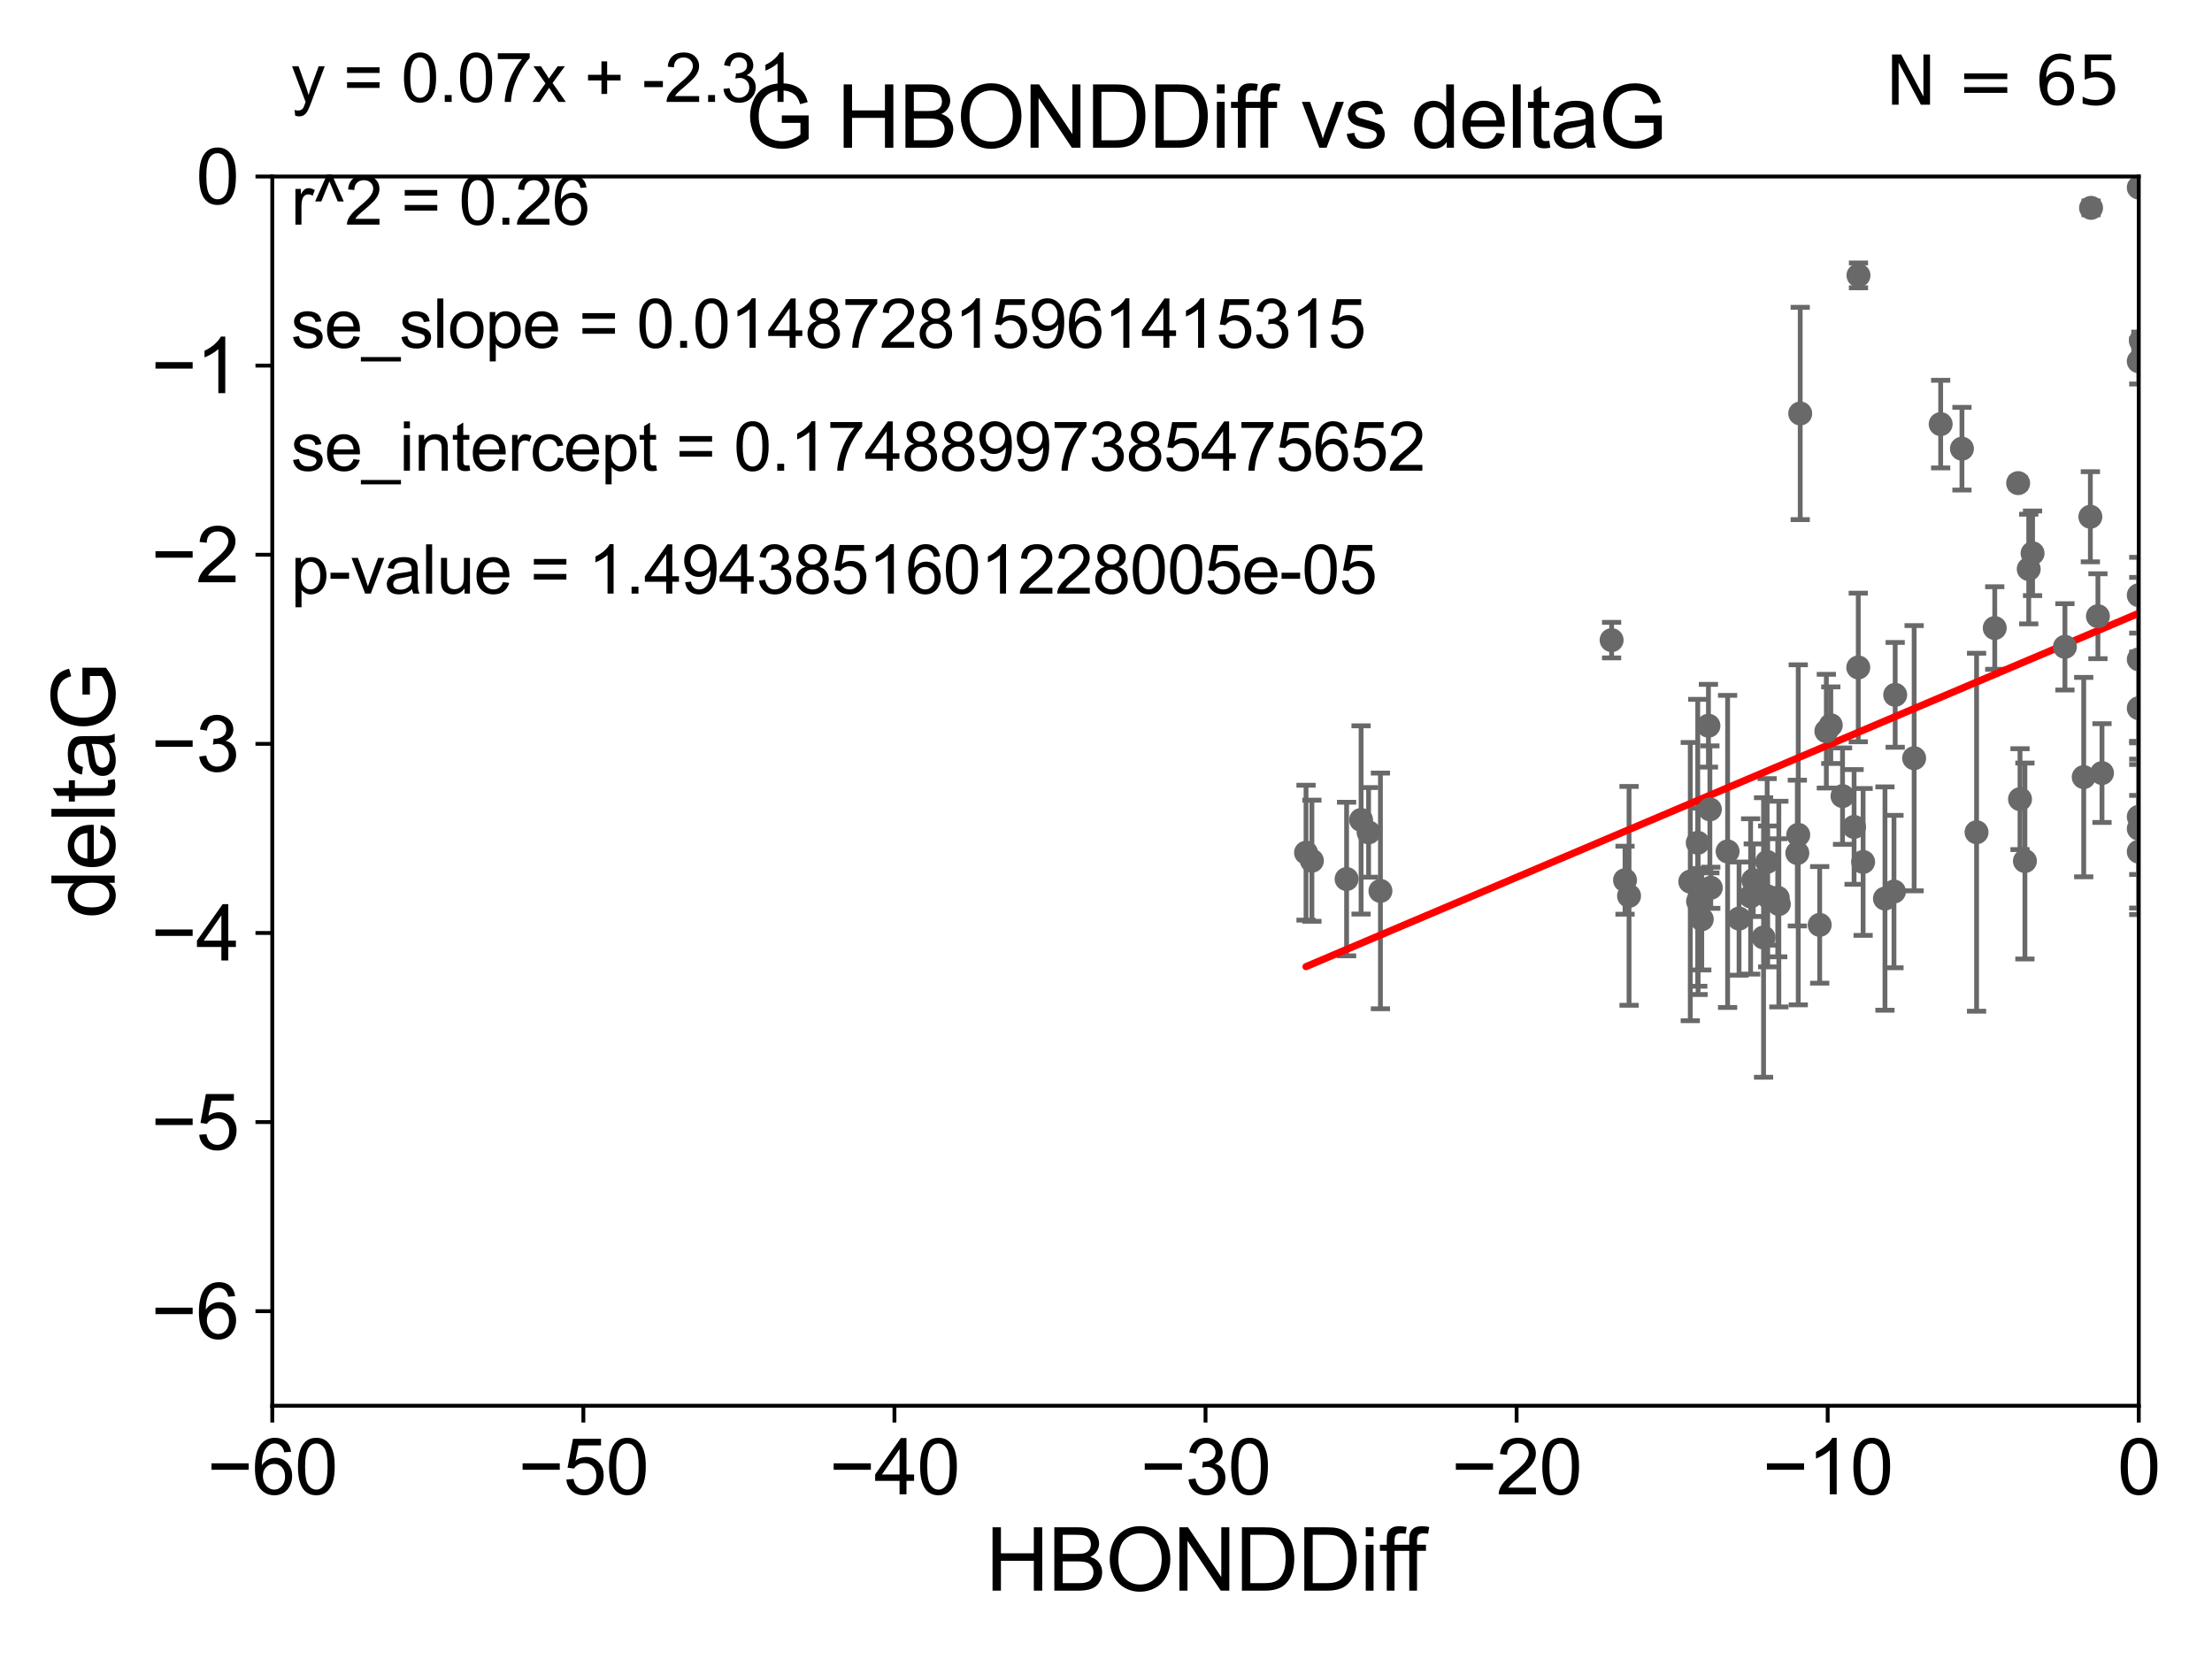 <?xml version="1.0" encoding="utf-8" standalone="no"?>
<!DOCTYPE svg PUBLIC "-//W3C//DTD SVG 1.1//EN"
  "http://www.w3.org/Graphics/SVG/1.1/DTD/svg11.dtd">
<svg xmlns:xlink="http://www.w3.org/1999/xlink" width="460.8pt" height="345.6pt" viewBox="0 0 460.8 345.6" xmlns="http://www.w3.org/2000/svg" version="1.1">
 <defs>
  <style type="text/css">*{stroke-linejoin: round; stroke-linecap: butt}</style>
 </defs>
 <g id="figure_1">
  <g id="patch_1">
   <path d="M 0 345.6 
L 460.8 345.6 
L 460.8 0 
L 0 0 
z
" style="fill: #ffffff"/>
  </g>
  <g id="axes_1">
   <g id="patch_2">
    <path d="M 56.72 292.84 
L 445.545 292.84 
L 445.545 36.775 
L 56.72 36.775 
z
" style="fill: #ffffff"/>
   </g>
   <g id="PathCollection_1">
    <defs>
     <path id="mbfc9ae5702" d="M 0 1.118 
C 0.297 1.118 0.581 1 0.791 0.791 
C 1 0.581 1.118 0.297 1.118 0 
C 1.118 -0.297 1 -0.581 0.791 -0.791 
C 0.581 -1 0.297 -1.118 0 -1.118 
C -0.297 -1.118 -0.581 -1 -0.791 -0.791 
C -1 -0.581 -1.118 -0.297 -1.118 0 
C -1.118 0.297 -1 0.581 -0.791 0.791 
C -0.581 1 -0.297 1.118 0 1.118 
z
" style="stroke: #696969"/>
    </defs>
    <g clip-path="url(#pcfc6fefe77)">
     <use xlink:href="#mbfc9ae5702" x="365.235" y="183.361" style="fill: #696969; stroke: #696969"/>
     <use xlink:href="#mbfc9ae5702" x="339.361" y="186.627" style="fill: #696969; stroke: #696969"/>
     <use xlink:href="#mbfc9ae5702" x="374.418" y="177.712" style="fill: #696969; stroke: #696969"/>
     <use xlink:href="#mbfc9ae5702" x="353.74" y="187.766" style="fill: #696969; stroke: #696969"/>
     <use xlink:href="#mbfc9ae5702" x="338.523" y="183.361" style="fill: #696969; stroke: #696969"/>
     <use xlink:href="#mbfc9ae5702" x="273.294" y="179.304" style="fill: #696969; stroke: #696969"/>
     <use xlink:href="#mbfc9ae5702" x="362.277" y="191.362" style="fill: #696969; stroke: #696969"/>
     <use xlink:href="#mbfc9ae5702" x="379.076" y="192.668" style="fill: #696969; stroke: #696969"/>
     <use xlink:href="#mbfc9ae5702" x="283.538" y="170.809" style="fill: #696969; stroke: #696969"/>
     <use xlink:href="#mbfc9ae5702" x="285.104" y="173.397" style="fill: #696969; stroke: #696969"/>
     <use xlink:href="#mbfc9ae5702" x="353.671" y="175.566" style="fill: #696969; stroke: #696969"/>
     <use xlink:href="#mbfc9ae5702" x="364.688" y="186.743" style="fill: #696969; stroke: #696969"/>
     <use xlink:href="#mbfc9ae5702" x="280.519" y="183.121" style="fill: #696969; stroke: #696969"/>
     <use xlink:href="#mbfc9ae5702" x="368.244" y="186.741" style="fill: #696969; stroke: #696969"/>
     <use xlink:href="#mbfc9ae5702" x="287.569" y="185.595" style="fill: #696969; stroke: #696969"/>
     <use xlink:href="#mbfc9ae5702" x="368.131" y="179.547" style="fill: #696969; stroke: #696969"/>
     <use xlink:href="#mbfc9ae5702" x="383.833" y="165.842" style="fill: #696969; stroke: #696969"/>
     <use xlink:href="#mbfc9ae5702" x="352.114" y="183.656" style="fill: #696969; stroke: #696969"/>
     <use xlink:href="#mbfc9ae5702" x="359.894" y="177.365" style="fill: #696969; stroke: #696969"/>
     <use xlink:href="#mbfc9ae5702" x="367.381" y="195.295" style="fill: #696969; stroke: #696969"/>
     <use xlink:href="#mbfc9ae5702" x="381.388" y="151.072" style="fill: #696969; stroke: #696969"/>
     <use xlink:href="#mbfc9ae5702" x="370.337" y="187.024" style="fill: #696969; stroke: #696969"/>
     <use xlink:href="#mbfc9ae5702" x="459.334" y="116.288" style="fill: #696969; stroke: #696969"/>
     <use xlink:href="#mbfc9ae5702" x="375.018" y="86.133" style="fill: #696969; stroke: #696969"/>
     <use xlink:href="#mbfc9ae5702" x="392.673" y="187.184" style="fill: #696969; stroke: #696969"/>
     <use xlink:href="#mbfc9ae5702" x="356.384" y="184.94" style="fill: #696969; stroke: #696969"/>
     <use xlink:href="#mbfc9ae5702" x="388.123" y="179.561" style="fill: #696969; stroke: #696969"/>
     <use xlink:href="#mbfc9ae5702" x="354.511" y="191.497" style="fill: #696969; stroke: #696969"/>
     <use xlink:href="#mbfc9ae5702" x="422.622" y="118.544" style="fill: #696969; stroke: #696969"/>
     <use xlink:href="#mbfc9ae5702" x="386.238" y="172.264" style="fill: #696969; stroke: #696969"/>
     <use xlink:href="#mbfc9ae5702" x="380.462" y="152.317" style="fill: #696969; stroke: #696969"/>
     <use xlink:href="#mbfc9ae5702" x="355.898" y="151.181" style="fill: #696969; stroke: #696969"/>
     <use xlink:href="#mbfc9ae5702" x="387.155" y="57.363" style="fill: #696969; stroke: #696969"/>
     <use xlink:href="#mbfc9ae5702" x="430.163" y="134.75" style="fill: #696969; stroke: #696969"/>
     <use xlink:href="#mbfc9ae5702" x="370.567" y="188.337" style="fill: #696969; stroke: #696969"/>
     <use xlink:href="#mbfc9ae5702" x="356.2" y="168.607" style="fill: #696969; stroke: #696969"/>
     <use xlink:href="#mbfc9ae5702" x="404.276" y="88.35" style="fill: #696969; stroke: #696969"/>
     <use xlink:href="#mbfc9ae5702" x="272.071" y="177.627" style="fill: #696969; stroke: #696969"/>
     <use xlink:href="#mbfc9ae5702" x="445.545" y="177.423" style="fill: #696969; stroke: #696969"/>
     <use xlink:href="#mbfc9ae5702" x="415.542" y="130.831" style="fill: #696969; stroke: #696969"/>
     <use xlink:href="#mbfc9ae5702" x="398.75" y="157.948" style="fill: #696969; stroke: #696969"/>
     <use xlink:href="#mbfc9ae5702" x="445.545" y="39.074" style="fill: #696969; stroke: #696969"/>
     <use xlink:href="#mbfc9ae5702" x="387.112" y="139.042" style="fill: #696969; stroke: #696969"/>
     <use xlink:href="#mbfc9ae5702" x="423.42" y="115.259" style="fill: #696969; stroke: #696969"/>
     <use xlink:href="#mbfc9ae5702" x="374.606" y="173.908" style="fill: #696969; stroke: #696969"/>
     <use xlink:href="#mbfc9ae5702" x="411.755" y="173.37" style="fill: #696969; stroke: #696969"/>
     <use xlink:href="#mbfc9ae5702" x="408.709" y="93.472" style="fill: #696969; stroke: #696969"/>
     <use xlink:href="#mbfc9ae5702" x="420.414" y="100.642" style="fill: #696969; stroke: #696969"/>
     <use xlink:href="#mbfc9ae5702" x="445.545" y="147.535" style="fill: #696969; stroke: #696969"/>
     <use xlink:href="#mbfc9ae5702" x="434.077" y="161.883" style="fill: #696969; stroke: #696969"/>
     <use xlink:href="#mbfc9ae5702" x="437.884" y="161.044" style="fill: #696969; stroke: #696969"/>
     <use xlink:href="#mbfc9ae5702" x="421.828" y="179.365" style="fill: #696969; stroke: #696969"/>
     <use xlink:href="#mbfc9ae5702" x="445.545" y="137.356" style="fill: #696969; stroke: #696969"/>
     <use xlink:href="#mbfc9ae5702" x="435.46" y="107.649" style="fill: #696969; stroke: #696969"/>
     <use xlink:href="#mbfc9ae5702" x="437.036" y="128.37" style="fill: #696969; stroke: #696969"/>
     <use xlink:href="#mbfc9ae5702" x="394.803" y="144.75" style="fill: #696969; stroke: #696969"/>
     <use xlink:href="#mbfc9ae5702" x="445.545" y="172.629" style="fill: #696969; stroke: #696969"/>
     <use xlink:href="#mbfc9ae5702" x="394.549" y="185.726" style="fill: #696969; stroke: #696969"/>
     <use xlink:href="#mbfc9ae5702" x="420.807" y="166.478" style="fill: #696969; stroke: #696969"/>
     <use xlink:href="#mbfc9ae5702" x="445.545" y="123.993" style="fill: #696969; stroke: #696969"/>
     <use xlink:href="#mbfc9ae5702" x="445.545" y="75.265" style="fill: #696969; stroke: #696969"/>
     <use xlink:href="#mbfc9ae5702" x="435.604" y="43.3" style="fill: #696969; stroke: #696969"/>
     <use xlink:href="#mbfc9ae5702" x="445.982" y="71.012" style="fill: #696969; stroke: #696969"/>
     <use xlink:href="#mbfc9ae5702" x="335.73" y="133.35" style="fill: #696969; stroke: #696969"/>
     <use xlink:href="#mbfc9ae5702" x="445.545" y="170.152" style="fill: #696969; stroke: #696969"/>
    </g>
   </g>
   <g id="matplotlib.axis_1">
    <g id="xtick_1">
     <g id="line2d_1">
      <defs>
       <path id="md17fb9f481" d="M 0 0 
L 0 3.5 
" style="stroke: #000000; stroke-width: 0.8"/>
      </defs>
      <g>
       <use xlink:href="#md17fb9f481" x="56.72" y="292.84" style="stroke: #000000; stroke-width: 0.8"/>
      </g>
     </g>
     <g id="text_1">
      <!-- −60 -->
      <g transform="translate(43.15 311.293)scale(0.16 -0.16)">
       <defs>
        <path id="ArialMT-2212" d="M 3381 1997 
L 356 1997 
L 356 2522 
L 3381 2522 
L 3381 1997 
z
" transform="scale(0.016)"/>
        <path id="ArialMT-36" d="M 3184 3459 
L 2625 3416 
Q 2550 3747 2413 3897 
Q 2184 4138 1850 4138 
Q 1581 4138 1378 3988 
Q 1113 3794 959 3422 
Q 806 3050 800 2363 
Q 1003 2672 1297 2822 
Q 1591 2972 1913 2972 
Q 2475 2972 2870 2558 
Q 3266 2144 3266 1488 
Q 3266 1056 3080 686 
Q 2894 316 2569 119 
Q 2244 -78 1831 -78 
Q 1128 -78 684 439 
Q 241 956 241 2144 
Q 241 3472 731 4075 
Q 1159 4600 1884 4600 
Q 2425 4600 2770 4297 
Q 3116 3994 3184 3459 
z
M 888 1484 
Q 888 1194 1011 928 
Q 1134 663 1356 523 
Q 1578 384 1822 384 
Q 2178 384 2434 671 
Q 2691 959 2691 1453 
Q 2691 1928 2437 2201 
Q 2184 2475 1800 2475 
Q 1419 2475 1153 2201 
Q 888 1928 888 1484 
z
" transform="scale(0.016)"/>
        <path id="ArialMT-30" d="M 266 2259 
Q 266 3072 433 3567 
Q 600 4063 929 4331 
Q 1259 4600 1759 4600 
Q 2128 4600 2406 4451 
Q 2684 4303 2865 4023 
Q 3047 3744 3150 3342 
Q 3253 2941 3253 2259 
Q 3253 1453 3087 958 
Q 2922 463 2592 192 
Q 2263 -78 1759 -78 
Q 1097 -78 719 397 
Q 266 969 266 2259 
z
M 844 2259 
Q 844 1131 1108 757 
Q 1372 384 1759 384 
Q 2147 384 2411 759 
Q 2675 1134 2675 2259 
Q 2675 3391 2411 3762 
Q 2147 4134 1753 4134 
Q 1366 4134 1134 3806 
Q 844 3388 844 2259 
z
" transform="scale(0.016)"/>
       </defs>
       <use xlink:href="#ArialMT-2212"/>
       <use xlink:href="#ArialMT-36" x="58.398"/>
       <use xlink:href="#ArialMT-30" x="114.014"/>
      </g>
     </g>
    </g>
    <g id="xtick_2">
     <g id="line2d_2">
      <g>
       <use xlink:href="#md17fb9f481" x="121.524" y="292.84" style="stroke: #000000; stroke-width: 0.8"/>
      </g>
     </g>
     <g id="text_2">
      <!-- −50 -->
      <g transform="translate(107.954 311.293)scale(0.16 -0.16)">
       <defs>
        <path id="ArialMT-35" d="M 266 1200 
L 856 1250 
Q 922 819 1161 601 
Q 1400 384 1738 384 
Q 2144 384 2425 690 
Q 2706 997 2706 1503 
Q 2706 1984 2436 2262 
Q 2166 2541 1728 2541 
Q 1456 2541 1237 2417 
Q 1019 2294 894 2097 
L 366 2166 
L 809 4519 
L 3088 4519 
L 3088 3981 
L 1259 3981 
L 1013 2750 
Q 1425 3038 1878 3038 
Q 2478 3038 2890 2622 
Q 3303 2206 3303 1553 
Q 3303 931 2941 478 
Q 2500 -78 1738 -78 
Q 1113 -78 717 272 
Q 322 622 266 1200 
z
" transform="scale(0.016)"/>
       </defs>
       <use xlink:href="#ArialMT-2212"/>
       <use xlink:href="#ArialMT-35" x="58.398"/>
       <use xlink:href="#ArialMT-30" x="114.014"/>
      </g>
     </g>
    </g>
    <g id="xtick_3">
     <g id="line2d_3">
      <g>
       <use xlink:href="#md17fb9f481" x="186.328" y="292.84" style="stroke: #000000; stroke-width: 0.8"/>
      </g>
     </g>
     <g id="text_3">
      <!-- −40 -->
      <g transform="translate(172.758 311.293)scale(0.16 -0.16)">
       <defs>
        <path id="ArialMT-34" d="M 2069 0 
L 2069 1097 
L 81 1097 
L 81 1613 
L 2172 4581 
L 2631 4581 
L 2631 1613 
L 3250 1613 
L 3250 1097 
L 2631 1097 
L 2631 0 
L 2069 0 
z
M 2069 1613 
L 2069 3678 
L 634 1613 
L 2069 1613 
z
" transform="scale(0.016)"/>
       </defs>
       <use xlink:href="#ArialMT-2212"/>
       <use xlink:href="#ArialMT-34" x="58.398"/>
       <use xlink:href="#ArialMT-30" x="114.014"/>
      </g>
     </g>
    </g>
    <g id="xtick_4">
     <g id="line2d_4">
      <g>
       <use xlink:href="#md17fb9f481" x="251.132" y="292.84" style="stroke: #000000; stroke-width: 0.8"/>
      </g>
     </g>
     <g id="text_4">
      <!-- −30 -->
      <g transform="translate(237.562 311.293)scale(0.16 -0.16)">
       <defs>
        <path id="ArialMT-33" d="M 269 1209 
L 831 1284 
Q 928 806 1161 595 
Q 1394 384 1728 384 
Q 2125 384 2398 659 
Q 2672 934 2672 1341 
Q 2672 1728 2419 1979 
Q 2166 2231 1775 2231 
Q 1616 2231 1378 2169 
L 1441 2663 
Q 1497 2656 1531 2656 
Q 1891 2656 2178 2843 
Q 2466 3031 2466 3422 
Q 2466 3731 2256 3934 
Q 2047 4138 1716 4138 
Q 1388 4138 1169 3931 
Q 950 3725 888 3313 
L 325 3413 
Q 428 3978 793 4289 
Q 1159 4600 1703 4600 
Q 2078 4600 2393 4439 
Q 2709 4278 2876 4000 
Q 3044 3722 3044 3409 
Q 3044 3113 2884 2869 
Q 2725 2625 2413 2481 
Q 2819 2388 3044 2092 
Q 3269 1797 3269 1353 
Q 3269 753 2831 336 
Q 2394 -81 1725 -81 
Q 1122 -81 723 278 
Q 325 638 269 1209 
z
" transform="scale(0.016)"/>
       </defs>
       <use xlink:href="#ArialMT-2212"/>
       <use xlink:href="#ArialMT-33" x="58.398"/>
       <use xlink:href="#ArialMT-30" x="114.014"/>
      </g>
     </g>
    </g>
    <g id="xtick_5">
     <g id="line2d_5">
      <g>
       <use xlink:href="#md17fb9f481" x="315.937" y="292.84" style="stroke: #000000; stroke-width: 0.8"/>
      </g>
     </g>
     <g id="text_5">
      <!-- −20 -->
      <g transform="translate(302.367 311.293)scale(0.16 -0.16)">
       <defs>
        <path id="ArialMT-32" d="M 3222 541 
L 3222 0 
L 194 0 
Q 188 203 259 391 
Q 375 700 629 1000 
Q 884 1300 1366 1694 
Q 2113 2306 2375 2664 
Q 2638 3022 2638 3341 
Q 2638 3675 2398 3904 
Q 2159 4134 1775 4134 
Q 1369 4134 1125 3890 
Q 881 3647 878 3216 
L 300 3275 
Q 359 3922 746 4261 
Q 1134 4600 1788 4600 
Q 2447 4600 2831 4234 
Q 3216 3869 3216 3328 
Q 3216 3053 3103 2787 
Q 2991 2522 2730 2228 
Q 2469 1934 1863 1422 
Q 1356 997 1212 845 
Q 1069 694 975 541 
L 3222 541 
z
" transform="scale(0.016)"/>
       </defs>
       <use xlink:href="#ArialMT-2212"/>
       <use xlink:href="#ArialMT-32" x="58.398"/>
       <use xlink:href="#ArialMT-30" x="114.014"/>
      </g>
     </g>
    </g>
    <g id="xtick_6">
     <g id="line2d_6">
      <g>
       <use xlink:href="#md17fb9f481" x="380.741" y="292.84" style="stroke: #000000; stroke-width: 0.8"/>
      </g>
     </g>
     <g id="text_6">
      <!-- −10 -->
      <g transform="translate(367.171 311.293)scale(0.16 -0.16)">
       <defs>
        <path id="ArialMT-31" d="M 2384 0 
L 1822 0 
L 1822 3584 
Q 1619 3391 1289 3197 
Q 959 3003 697 2906 
L 697 3450 
Q 1169 3672 1522 3987 
Q 1875 4303 2022 4600 
L 2384 4600 
L 2384 0 
z
" transform="scale(0.016)"/>
       </defs>
       <use xlink:href="#ArialMT-2212"/>
       <use xlink:href="#ArialMT-31" x="58.398"/>
       <use xlink:href="#ArialMT-30" x="114.014"/>
      </g>
     </g>
    </g>
    <g id="xtick_7">
     <g id="line2d_7">
      <g>
       <use xlink:href="#md17fb9f481" x="445.545" y="292.84" style="stroke: #000000; stroke-width: 0.8"/>
      </g>
     </g>
     <g id="text_7">
      <!-- 0 -->
      <g transform="translate(441.096 311.293)scale(0.16 -0.16)">
       <use xlink:href="#ArialMT-30"/>
      </g>
     </g>
    </g>
    <g id="text_8">
     <!-- HBONDDiff -->
     <g transform="translate(205.287 331.357)scale(0.18 -0.18)">
      <defs>
       <path id="ArialMT-48" d="M 513 0 
L 513 4581 
L 1119 4581 
L 1119 2700 
L 3500 2700 
L 3500 4581 
L 4106 4581 
L 4106 0 
L 3500 0 
L 3500 2159 
L 1119 2159 
L 1119 0 
L 513 0 
z
" transform="scale(0.016)"/>
       <path id="ArialMT-42" d="M 469 0 
L 469 4581 
L 2188 4581 
Q 2713 4581 3030 4442 
Q 3347 4303 3526 4014 
Q 3706 3725 3706 3409 
Q 3706 3116 3547 2856 
Q 3388 2597 3066 2438 
Q 3481 2316 3704 2022 
Q 3928 1728 3928 1328 
Q 3928 1006 3792 729 
Q 3656 453 3456 303 
Q 3256 153 2954 76 
Q 2653 0 2216 0 
L 469 0 
z
M 1075 2656 
L 2066 2656 
Q 2469 2656 2644 2709 
Q 2875 2778 2992 2937 
Q 3109 3097 3109 3338 
Q 3109 3566 3000 3739 
Q 2891 3913 2687 3977 
Q 2484 4041 1991 4041 
L 1075 4041 
L 1075 2656 
z
M 1075 541 
L 2216 541 
Q 2509 541 2628 563 
Q 2838 600 2978 687 
Q 3119 775 3209 942 
Q 3300 1109 3300 1328 
Q 3300 1584 3169 1773 
Q 3038 1963 2805 2039 
Q 2572 2116 2134 2116 
L 1075 2116 
L 1075 541 
z
" transform="scale(0.016)"/>
       <path id="ArialMT-4f" d="M 309 2231 
Q 309 3372 921 4017 
Q 1534 4663 2503 4663 
Q 3138 4663 3647 4359 
Q 4156 4056 4423 3514 
Q 4691 2972 4691 2284 
Q 4691 1588 4409 1038 
Q 4128 488 3612 205 
Q 3097 -78 2500 -78 
Q 1853 -78 1343 234 
Q 834 547 571 1087 
Q 309 1628 309 2231 
z
M 934 2222 
Q 934 1394 1379 917 
Q 1825 441 2497 441 
Q 3181 441 3623 922 
Q 4066 1403 4066 2288 
Q 4066 2847 3877 3264 
Q 3688 3681 3323 3911 
Q 2959 4141 2506 4141 
Q 1863 4141 1398 3698 
Q 934 3256 934 2222 
z
" transform="scale(0.016)"/>
       <path id="ArialMT-4e" d="M 488 0 
L 488 4581 
L 1109 4581 
L 3516 984 
L 3516 4581 
L 4097 4581 
L 4097 0 
L 3475 0 
L 1069 3600 
L 1069 0 
L 488 0 
z
" transform="scale(0.016)"/>
       <path id="ArialMT-44" d="M 494 0 
L 494 4581 
L 2072 4581 
Q 2606 4581 2888 4516 
Q 3281 4425 3559 4188 
Q 3922 3881 4101 3404 
Q 4281 2928 4281 2316 
Q 4281 1794 4159 1391 
Q 4038 988 3847 723 
Q 3656 459 3429 307 
Q 3203 156 2883 78 
Q 2563 0 2147 0 
L 494 0 
z
M 1100 541 
L 2078 541 
Q 2531 541 2789 625 
Q 3047 709 3200 863 
Q 3416 1078 3536 1442 
Q 3656 1806 3656 2325 
Q 3656 3044 3420 3430 
Q 3184 3816 2847 3947 
Q 2603 4041 2063 4041 
L 1100 4041 
L 1100 541 
z
" transform="scale(0.016)"/>
       <path id="ArialMT-69" d="M 425 3934 
L 425 4581 
L 988 4581 
L 988 3934 
L 425 3934 
z
M 425 0 
L 425 3319 
L 988 3319 
L 988 0 
L 425 0 
z
" transform="scale(0.016)"/>
       <path id="ArialMT-66" d="M 556 0 
L 556 2881 
L 59 2881 
L 59 3319 
L 556 3319 
L 556 3672 
Q 556 4006 616 4169 
Q 697 4388 901 4523 
Q 1106 4659 1475 4659 
Q 1713 4659 2000 4603 
L 1916 4113 
Q 1741 4144 1584 4144 
Q 1328 4144 1222 4034 
Q 1116 3925 1116 3625 
L 1116 3319 
L 1763 3319 
L 1763 2881 
L 1116 2881 
L 1116 0 
L 556 0 
z
" transform="scale(0.016)"/>
      </defs>
      <use xlink:href="#ArialMT-48"/>
      <use xlink:href="#ArialMT-42" x="72.217"/>
      <use xlink:href="#ArialMT-4f" x="138.916"/>
      <use xlink:href="#ArialMT-4e" x="216.699"/>
      <use xlink:href="#ArialMT-44" x="288.916"/>
      <use xlink:href="#ArialMT-44" x="361.133"/>
      <use xlink:href="#ArialMT-69" x="433.35"/>
      <use xlink:href="#ArialMT-66" x="455.566"/>
      <use xlink:href="#ArialMT-66" x="481.6"/>
     </g>
    </g>
   </g>
   <g id="matplotlib.axis_2">
    <g id="ytick_1">
     <g id="line2d_8">
      <defs>
       <path id="m8399fcde36" d="M 0 0 
L -3.5 0 
" style="stroke: #000000; stroke-width: 0.8"/>
      </defs>
      <g>
       <use xlink:href="#m8399fcde36" x="56.72" y="273.143" style="stroke: #000000; stroke-width: 0.8"/>
      </g>
     </g>
     <g id="text_9">
      <!-- −6 -->
      <g transform="translate(31.477 278.869)scale(0.16 -0.16)">
       <use xlink:href="#ArialMT-2212"/>
       <use xlink:href="#ArialMT-36" x="58.398"/>
      </g>
     </g>
    </g>
    <g id="ytick_2">
     <g id="line2d_9">
      <g>
       <use xlink:href="#m8399fcde36" x="56.72" y="233.748" style="stroke: #000000; stroke-width: 0.8"/>
      </g>
     </g>
     <g id="text_10">
      <!-- −5 -->
      <g transform="translate(31.477 239.474)scale(0.16 -0.16)">
       <use xlink:href="#ArialMT-2212"/>
       <use xlink:href="#ArialMT-35" x="58.398"/>
      </g>
     </g>
    </g>
    <g id="ytick_3">
     <g id="line2d_10">
      <g>
       <use xlink:href="#m8399fcde36" x="56.72" y="194.353" style="stroke: #000000; stroke-width: 0.8"/>
      </g>
     </g>
     <g id="text_11">
      <!-- −4 -->
      <g transform="translate(31.477 200.08)scale(0.16 -0.16)">
       <use xlink:href="#ArialMT-2212"/>
       <use xlink:href="#ArialMT-34" x="58.398"/>
      </g>
     </g>
    </g>
    <g id="ytick_4">
     <g id="line2d_11">
      <g>
       <use xlink:href="#m8399fcde36" x="56.72" y="154.959" style="stroke: #000000; stroke-width: 0.8"/>
      </g>
     </g>
     <g id="text_12">
      <!-- −3 -->
      <g transform="translate(31.477 160.685)scale(0.16 -0.16)">
       <use xlink:href="#ArialMT-2212"/>
       <use xlink:href="#ArialMT-33" x="58.398"/>
      </g>
     </g>
    </g>
    <g id="ytick_5">
     <g id="line2d_12">
      <g>
       <use xlink:href="#m8399fcde36" x="56.72" y="115.564" style="stroke: #000000; stroke-width: 0.8"/>
      </g>
     </g>
     <g id="text_13">
      <!-- −2 -->
      <g transform="translate(31.477 121.29)scale(0.16 -0.16)">
       <use xlink:href="#ArialMT-2212"/>
       <use xlink:href="#ArialMT-32" x="58.398"/>
      </g>
     </g>
    </g>
    <g id="ytick_6">
     <g id="line2d_13">
      <g>
       <use xlink:href="#m8399fcde36" x="56.72" y="76.17" style="stroke: #000000; stroke-width: 0.8"/>
      </g>
     </g>
     <g id="text_14">
      <!-- −1 -->
      <g transform="translate(31.477 81.896)scale(0.16 -0.16)">
       <use xlink:href="#ArialMT-2212"/>
       <use xlink:href="#ArialMT-31" x="58.398"/>
      </g>
     </g>
    </g>
    <g id="ytick_7">
     <g id="line2d_14">
      <g>
       <use xlink:href="#m8399fcde36" x="56.72" y="36.775" style="stroke: #000000; stroke-width: 0.8"/>
      </g>
     </g>
     <g id="text_15">
      <!-- 0 -->
      <g transform="translate(40.822 42.501)scale(0.16 -0.16)">
       <use xlink:href="#ArialMT-30"/>
      </g>
     </g>
    </g>
    <g id="text_16">
     <!-- deltaG -->
     <g transform="translate(23.9 191.322)rotate(-90)scale(0.18 -0.18)">
      <defs>
       <path id="ArialMT-64" d="M 2575 0 
L 2575 419 
Q 2259 -75 1647 -75 
Q 1250 -75 917 144 
Q 584 363 401 755 
Q 219 1147 219 1656 
Q 219 2153 384 2558 
Q 550 2963 881 3178 
Q 1213 3394 1622 3394 
Q 1922 3394 2156 3267 
Q 2391 3141 2538 2938 
L 2538 4581 
L 3097 4581 
L 3097 0 
L 2575 0 
z
M 797 1656 
Q 797 1019 1065 703 
Q 1334 388 1700 388 
Q 2069 388 2326 689 
Q 2584 991 2584 1609 
Q 2584 2291 2321 2609 
Q 2059 2928 1675 2928 
Q 1300 2928 1048 2622 
Q 797 2316 797 1656 
z
" transform="scale(0.016)"/>
       <path id="ArialMT-65" d="M 2694 1069 
L 3275 997 
Q 3138 488 2766 206 
Q 2394 -75 1816 -75 
Q 1088 -75 661 373 
Q 234 822 234 1631 
Q 234 2469 665 2931 
Q 1097 3394 1784 3394 
Q 2450 3394 2872 2941 
Q 3294 2488 3294 1666 
Q 3294 1616 3291 1516 
L 816 1516 
Q 847 969 1125 678 
Q 1403 388 1819 388 
Q 2128 388 2347 550 
Q 2566 713 2694 1069 
z
M 847 1978 
L 2700 1978 
Q 2663 2397 2488 2606 
Q 2219 2931 1791 2931 
Q 1403 2931 1139 2672 
Q 875 2413 847 1978 
z
" transform="scale(0.016)"/>
       <path id="ArialMT-6c" d="M 409 0 
L 409 4581 
L 972 4581 
L 972 0 
L 409 0 
z
" transform="scale(0.016)"/>
       <path id="ArialMT-74" d="M 1650 503 
L 1731 6 
Q 1494 -44 1306 -44 
Q 1000 -44 831 53 
Q 663 150 594 308 
Q 525 466 525 972 
L 525 2881 
L 113 2881 
L 113 3319 
L 525 3319 
L 525 4141 
L 1084 4478 
L 1084 3319 
L 1650 3319 
L 1650 2881 
L 1084 2881 
L 1084 941 
Q 1084 700 1114 631 
Q 1144 563 1211 522 
Q 1278 481 1403 481 
Q 1497 481 1650 503 
z
" transform="scale(0.016)"/>
       <path id="ArialMT-61" d="M 2588 409 
Q 2275 144 1986 34 
Q 1697 -75 1366 -75 
Q 819 -75 525 192 
Q 231 459 231 875 
Q 231 1119 342 1320 
Q 453 1522 633 1644 
Q 813 1766 1038 1828 
Q 1203 1872 1538 1913 
Q 2219 1994 2541 2106 
Q 2544 2222 2544 2253 
Q 2544 2597 2384 2738 
Q 2169 2928 1744 2928 
Q 1347 2928 1158 2789 
Q 969 2650 878 2297 
L 328 2372 
Q 403 2725 575 2942 
Q 747 3159 1072 3276 
Q 1397 3394 1825 3394 
Q 2250 3394 2515 3294 
Q 2781 3194 2906 3042 
Q 3031 2891 3081 2659 
Q 3109 2516 3109 2141 
L 3109 1391 
Q 3109 606 3145 398 
Q 3181 191 3288 0 
L 2700 0 
Q 2613 175 2588 409 
z
M 2541 1666 
Q 2234 1541 1622 1453 
Q 1275 1403 1131 1340 
Q 988 1278 909 1158 
Q 831 1038 831 891 
Q 831 666 1001 516 
Q 1172 366 1500 366 
Q 1825 366 2078 508 
Q 2331 650 2450 897 
Q 2541 1088 2541 1459 
L 2541 1666 
z
" transform="scale(0.016)"/>
       <path id="ArialMT-47" d="M 2638 1797 
L 2638 2334 
L 4578 2338 
L 4578 638 
Q 4131 281 3656 101 
Q 3181 -78 2681 -78 
Q 2006 -78 1454 211 
Q 903 500 622 1047 
Q 341 1594 341 2269 
Q 341 2938 620 3517 
Q 900 4097 1425 4378 
Q 1950 4659 2634 4659 
Q 3131 4659 3532 4498 
Q 3934 4338 4162 4050 
Q 4391 3763 4509 3300 
L 3963 3150 
Q 3859 3500 3706 3700 
Q 3553 3900 3268 4020 
Q 2984 4141 2638 4141 
Q 2222 4141 1919 4014 
Q 1616 3888 1430 3681 
Q 1244 3475 1141 3228 
Q 966 2803 966 2306 
Q 966 1694 1177 1281 
Q 1388 869 1791 669 
Q 2194 469 2647 469 
Q 3041 469 3416 620 
Q 3791 772 3984 944 
L 3984 1797 
L 2638 1797 
z
" transform="scale(0.016)"/>
      </defs>
      <use xlink:href="#ArialMT-64"/>
      <use xlink:href="#ArialMT-65" x="55.615"/>
      <use xlink:href="#ArialMT-6c" x="111.23"/>
      <use xlink:href="#ArialMT-74" x="133.447"/>
      <use xlink:href="#ArialMT-61" x="161.23"/>
      <use xlink:href="#ArialMT-47" x="216.846"/>
     </g>
    </g>
   </g>
   <g id="LineCollection_1">
    <path d="M 365.235 190.918 
L 365.235 175.804 
" clip-path="url(#pcfc6fefe77)" style="fill: none; stroke: #696969"/>
    <path d="M 339.361 209.422 
L 339.361 163.832 
" clip-path="url(#pcfc6fefe77)" style="fill: none; stroke: #696969"/>
    <path d="M 374.418 192.894 
L 374.418 162.53 
" clip-path="url(#pcfc6fefe77)" style="fill: none; stroke: #696969"/>
    <path d="M 353.74 207.177 
L 353.74 168.355 
" clip-path="url(#pcfc6fefe77)" style="fill: none; stroke: #696969"/>
    <path d="M 338.523 190.447 
L 338.523 176.274 
" clip-path="url(#pcfc6fefe77)" style="fill: none; stroke: #696969"/>
    <path d="M 273.294 191.921 
L 273.294 166.688 
" clip-path="url(#pcfc6fefe77)" style="fill: none; stroke: #696969"/>
    <path d="M 362.277 203.155 
L 362.277 179.569 
" clip-path="url(#pcfc6fefe77)" style="fill: none; stroke: #696969"/>
    <path d="M 379.076 204.811 
L 379.076 180.525 
" clip-path="url(#pcfc6fefe77)" style="fill: none; stroke: #696969"/>
    <path d="M 283.538 190.416 
L 283.538 151.203 
" clip-path="url(#pcfc6fefe77)" style="fill: none; stroke: #696969"/>
    <path d="M 285.104 182.729 
L 285.104 164.065 
" clip-path="url(#pcfc6fefe77)" style="fill: none; stroke: #696969"/>
    <path d="M 353.671 205.447 
L 353.671 145.685 
" clip-path="url(#pcfc6fefe77)" style="fill: none; stroke: #696969"/>
    <path d="M 364.688 202.923 
L 364.688 170.563 
" clip-path="url(#pcfc6fefe77)" style="fill: none; stroke: #696969"/>
    <path d="M 280.519 199.12 
L 280.519 167.123 
" clip-path="url(#pcfc6fefe77)" style="fill: none; stroke: #696969"/>
    <path d="M 368.244 201.422 
L 368.244 172.061 
" clip-path="url(#pcfc6fefe77)" style="fill: none; stroke: #696969"/>
    <path d="M 287.569 210.144 
L 287.569 161.047 
" clip-path="url(#pcfc6fefe77)" style="fill: none; stroke: #696969"/>
    <path d="M 368.131 196.891 
L 368.131 162.203 
" clip-path="url(#pcfc6fefe77)" style="fill: none; stroke: #696969"/>
    <path d="M 383.833 175.881 
L 383.833 155.804 
" clip-path="url(#pcfc6fefe77)" style="fill: none; stroke: #696969"/>
    <path d="M 352.114 212.633 
L 352.114 154.679 
" clip-path="url(#pcfc6fefe77)" style="fill: none; stroke: #696969"/>
    <path d="M 359.894 209.872 
L 359.894 144.859 
" clip-path="url(#pcfc6fefe77)" style="fill: none; stroke: #696969"/>
    <path d="M 367.381 224.411 
L 367.381 166.18 
" clip-path="url(#pcfc6fefe77)" style="fill: none; stroke: #696969"/>
    <path d="M 381.388 159.052 
L 381.388 143.092 
" clip-path="url(#pcfc6fefe77)" style="fill: none; stroke: #696969"/>
    <path d="M 370.337 199.324 
L 370.337 174.725 
" clip-path="url(#pcfc6fefe77)" style="fill: none; stroke: #696969"/>
    <path d="M 459.334 121.701 
L 459.334 110.875 
" clip-path="url(#pcfc6fefe77)" style="fill: none; stroke: #696969"/>
    <path d="M 375.018 108.244 
L 375.018 64.022 
" clip-path="url(#pcfc6fefe77)" style="fill: none; stroke: #696969"/>
    <path d="M 392.673 210.444 
L 392.673 163.924 
" clip-path="url(#pcfc6fefe77)" style="fill: none; stroke: #696969"/>
    <path d="M 356.384 189.225 
L 356.384 180.655 
" clip-path="url(#pcfc6fefe77)" style="fill: none; stroke: #696969"/>
    <path d="M 388.123 194.86 
L 388.123 164.263 
" clip-path="url(#pcfc6fefe77)" style="fill: none; stroke: #696969"/>
    <path d="M 354.511 202.055 
L 354.511 180.939 
" clip-path="url(#pcfc6fefe77)" style="fill: none; stroke: #696969"/>
    <path d="M 422.622 129.964 
L 422.622 107.124 
" clip-path="url(#pcfc6fefe77)" style="fill: none; stroke: #696969"/>
    <path d="M 386.238 184.214 
L 386.238 160.315 
" clip-path="url(#pcfc6fefe77)" style="fill: none; stroke: #696969"/>
    <path d="M 380.462 164.165 
L 380.462 140.47 
" clip-path="url(#pcfc6fefe77)" style="fill: none; stroke: #696969"/>
    <path d="M 355.898 159.797 
L 355.898 142.564 
" clip-path="url(#pcfc6fefe77)" style="fill: none; stroke: #696969"/>
    <path d="M 387.155 59.954 
L 387.155 54.772 
" clip-path="url(#pcfc6fefe77)" style="fill: none; stroke: #696969"/>
    <path d="M 430.163 143.736 
L 430.163 125.764 
" clip-path="url(#pcfc6fefe77)" style="fill: none; stroke: #696969"/>
    <path d="M 370.567 209.758 
L 370.567 166.916 
" clip-path="url(#pcfc6fefe77)" style="fill: none; stroke: #696969"/>
    <path d="M 356.2 181.833 
L 356.2 155.381 
" clip-path="url(#pcfc6fefe77)" style="fill: none; stroke: #696969"/>
    <path d="M 404.276 97.477 
L 404.276 79.222 
" clip-path="url(#pcfc6fefe77)" style="fill: none; stroke: #696969"/>
    <path d="M 272.071 191.679 
L 272.071 163.576 
" clip-path="url(#pcfc6fefe77)" style="fill: none; stroke: #696969"/>
    <path d="M 445.545 189.152 
L 445.545 165.694 
" clip-path="url(#pcfc6fefe77)" style="fill: none; stroke: #696969"/>
    <path d="M 415.542 139.431 
L 415.542 122.23 
" clip-path="url(#pcfc6fefe77)" style="fill: none; stroke: #696969"/>
    <path d="M 398.75 185.574 
L 398.75 130.321 
" clip-path="url(#pcfc6fefe77)" style="fill: none; stroke: #696969"/>
    <path d="M 445.545 39.661 
L 445.545 38.486 
" clip-path="url(#pcfc6fefe77)" style="fill: none; stroke: #696969"/>
    <path d="M 387.112 154.523 
L 387.112 123.56 
" clip-path="url(#pcfc6fefe77)" style="fill: none; stroke: #696969"/>
    <path d="M 423.42 124.077 
L 423.42 106.441 
" clip-path="url(#pcfc6fefe77)" style="fill: none; stroke: #696969"/>
    <path d="M 374.606 209.327 
L 374.606 138.489 
" clip-path="url(#pcfc6fefe77)" style="fill: none; stroke: #696969"/>
    <path d="M 411.755 210.653 
L 411.755 136.087 
" clip-path="url(#pcfc6fefe77)" style="fill: none; stroke: #696969"/>
    <path d="M 408.709 102.084 
L 408.709 84.861 
" clip-path="url(#pcfc6fefe77)" style="fill: none; stroke: #696969"/>
    <path d="M 420.414 101.753 
L 420.414 99.531 
" clip-path="url(#pcfc6fefe77)" style="fill: none; stroke: #696969"/>
    <path d="M 445.545 159.258 
L 445.545 135.813 
" clip-path="url(#pcfc6fefe77)" style="fill: none; stroke: #696969"/>
    <path d="M 434.077 182.651 
L 434.077 141.115 
" clip-path="url(#pcfc6fefe77)" style="fill: none; stroke: #696969"/>
    <path d="M 437.884 171.332 
L 437.884 150.755 
" clip-path="url(#pcfc6fefe77)" style="fill: none; stroke: #696969"/>
    <path d="M 421.828 199.772 
L 421.828 158.959 
" clip-path="url(#pcfc6fefe77)" style="fill: none; stroke: #696969"/>
    <path d="M 445.545 154.429 
L 445.545 120.283 
" clip-path="url(#pcfc6fefe77)" style="fill: none; stroke: #696969"/>
    <path d="M 435.46 117.039 
L 435.46 98.26 
" clip-path="url(#pcfc6fefe77)" style="fill: none; stroke: #696969"/>
    <path d="M 437.036 137.214 
L 437.036 119.526 
" clip-path="url(#pcfc6fefe77)" style="fill: none; stroke: #696969"/>
    <path d="M 394.803 155.666 
L 394.803 133.834 
" clip-path="url(#pcfc6fefe77)" style="fill: none; stroke: #696969"/>
    <path d="M 445.545 190.515 
L 445.545 154.744 
" clip-path="url(#pcfc6fefe77)" style="fill: none; stroke: #696969"/>
    <path d="M 394.549 201.602 
L 394.549 169.849 
" clip-path="url(#pcfc6fefe77)" style="fill: none; stroke: #696969"/>
    <path d="M 420.807 176.985 
L 420.807 155.97 
" clip-path="url(#pcfc6fefe77)" style="fill: none; stroke: #696969"/>
    <path d="M 445.545 131.889 
L 445.545 116.097 
" clip-path="url(#pcfc6fefe77)" style="fill: none; stroke: #696969"/>
    <path d="M 445.545 79.995 
L 445.545 70.535 
" clip-path="url(#pcfc6fefe77)" style="fill: none; stroke: #696969"/>
    <path d="M 435.604 44.74 
L 435.604 41.86 
" clip-path="url(#pcfc6fefe77)" style="fill: none; stroke: #696969"/>
    <path d="M 445.982 72.852 
L 445.982 69.172 
" clip-path="url(#pcfc6fefe77)" style="fill: none; stroke: #696969"/>
    <path d="M 335.73 137.057 
L 335.73 129.643 
" clip-path="url(#pcfc6fefe77)" style="fill: none; stroke: #696969"/>
    <path d="M 445.545 182.166 
L 445.545 158.137 
" clip-path="url(#pcfc6fefe77)" style="fill: none; stroke: #696969"/>
   </g>
   <g id="line2d_15">
    <defs>
     <path id="med09a20f5a" d="M 2 0 
L -2 -0 
" style="stroke: #696969"/>
    </defs>
    <g clip-path="url(#pcfc6fefe77)">
     <use xlink:href="#med09a20f5a" x="365.235" y="190.918" style="fill: #696969; stroke: #696969"/>
     <use xlink:href="#med09a20f5a" x="339.361" y="209.422" style="fill: #696969; stroke: #696969"/>
     <use xlink:href="#med09a20f5a" x="374.418" y="192.894" style="fill: #696969; stroke: #696969"/>
     <use xlink:href="#med09a20f5a" x="353.74" y="207.177" style="fill: #696969; stroke: #696969"/>
     <use xlink:href="#med09a20f5a" x="338.523" y="190.447" style="fill: #696969; stroke: #696969"/>
     <use xlink:href="#med09a20f5a" x="273.294" y="191.921" style="fill: #696969; stroke: #696969"/>
     <use xlink:href="#med09a20f5a" x="362.277" y="203.155" style="fill: #696969; stroke: #696969"/>
     <use xlink:href="#med09a20f5a" x="379.076" y="204.811" style="fill: #696969; stroke: #696969"/>
     <use xlink:href="#med09a20f5a" x="283.538" y="190.416" style="fill: #696969; stroke: #696969"/>
     <use xlink:href="#med09a20f5a" x="285.104" y="182.729" style="fill: #696969; stroke: #696969"/>
     <use xlink:href="#med09a20f5a" x="353.671" y="205.447" style="fill: #696969; stroke: #696969"/>
     <use xlink:href="#med09a20f5a" x="364.688" y="202.923" style="fill: #696969; stroke: #696969"/>
     <use xlink:href="#med09a20f5a" x="280.519" y="199.12" style="fill: #696969; stroke: #696969"/>
     <use xlink:href="#med09a20f5a" x="368.244" y="201.422" style="fill: #696969; stroke: #696969"/>
     <use xlink:href="#med09a20f5a" x="287.569" y="210.144" style="fill: #696969; stroke: #696969"/>
     <use xlink:href="#med09a20f5a" x="368.131" y="196.891" style="fill: #696969; stroke: #696969"/>
     <use xlink:href="#med09a20f5a" x="383.833" y="175.881" style="fill: #696969; stroke: #696969"/>
     <use xlink:href="#med09a20f5a" x="352.114" y="212.633" style="fill: #696969; stroke: #696969"/>
     <use xlink:href="#med09a20f5a" x="359.894" y="209.872" style="fill: #696969; stroke: #696969"/>
     <use xlink:href="#med09a20f5a" x="367.381" y="224.411" style="fill: #696969; stroke: #696969"/>
     <use xlink:href="#med09a20f5a" x="381.388" y="159.052" style="fill: #696969; stroke: #696969"/>
     <use xlink:href="#med09a20f5a" x="370.337" y="199.324" style="fill: #696969; stroke: #696969"/>
     <use xlink:href="#med09a20f5a" x="459.334" y="121.701" style="fill: #696969; stroke: #696969"/>
     <use xlink:href="#med09a20f5a" x="375.018" y="108.244" style="fill: #696969; stroke: #696969"/>
     <use xlink:href="#med09a20f5a" x="392.673" y="210.444" style="fill: #696969; stroke: #696969"/>
     <use xlink:href="#med09a20f5a" x="356.384" y="189.225" style="fill: #696969; stroke: #696969"/>
     <use xlink:href="#med09a20f5a" x="388.123" y="194.86" style="fill: #696969; stroke: #696969"/>
     <use xlink:href="#med09a20f5a" x="354.511" y="202.055" style="fill: #696969; stroke: #696969"/>
     <use xlink:href="#med09a20f5a" x="422.622" y="129.964" style="fill: #696969; stroke: #696969"/>
     <use xlink:href="#med09a20f5a" x="386.238" y="184.214" style="fill: #696969; stroke: #696969"/>
     <use xlink:href="#med09a20f5a" x="380.462" y="164.165" style="fill: #696969; stroke: #696969"/>
     <use xlink:href="#med09a20f5a" x="355.898" y="159.797" style="fill: #696969; stroke: #696969"/>
     <use xlink:href="#med09a20f5a" x="387.155" y="59.954" style="fill: #696969; stroke: #696969"/>
     <use xlink:href="#med09a20f5a" x="430.163" y="143.736" style="fill: #696969; stroke: #696969"/>
     <use xlink:href="#med09a20f5a" x="370.567" y="209.758" style="fill: #696969; stroke: #696969"/>
     <use xlink:href="#med09a20f5a" x="356.2" y="181.833" style="fill: #696969; stroke: #696969"/>
     <use xlink:href="#med09a20f5a" x="404.276" y="97.477" style="fill: #696969; stroke: #696969"/>
     <use xlink:href="#med09a20f5a" x="272.071" y="191.679" style="fill: #696969; stroke: #696969"/>
     <use xlink:href="#med09a20f5a" x="445.545" y="189.152" style="fill: #696969; stroke: #696969"/>
     <use xlink:href="#med09a20f5a" x="415.542" y="139.431" style="fill: #696969; stroke: #696969"/>
     <use xlink:href="#med09a20f5a" x="398.75" y="185.574" style="fill: #696969; stroke: #696969"/>
     <use xlink:href="#med09a20f5a" x="445.545" y="39.661" style="fill: #696969; stroke: #696969"/>
     <use xlink:href="#med09a20f5a" x="387.112" y="154.523" style="fill: #696969; stroke: #696969"/>
     <use xlink:href="#med09a20f5a" x="423.42" y="124.077" style="fill: #696969; stroke: #696969"/>
     <use xlink:href="#med09a20f5a" x="374.606" y="209.327" style="fill: #696969; stroke: #696969"/>
     <use xlink:href="#med09a20f5a" x="411.755" y="210.653" style="fill: #696969; stroke: #696969"/>
     <use xlink:href="#med09a20f5a" x="408.709" y="102.084" style="fill: #696969; stroke: #696969"/>
     <use xlink:href="#med09a20f5a" x="420.414" y="101.753" style="fill: #696969; stroke: #696969"/>
     <use xlink:href="#med09a20f5a" x="445.545" y="159.258" style="fill: #696969; stroke: #696969"/>
     <use xlink:href="#med09a20f5a" x="434.077" y="182.651" style="fill: #696969; stroke: #696969"/>
     <use xlink:href="#med09a20f5a" x="437.884" y="171.332" style="fill: #696969; stroke: #696969"/>
     <use xlink:href="#med09a20f5a" x="421.828" y="199.772" style="fill: #696969; stroke: #696969"/>
     <use xlink:href="#med09a20f5a" x="445.545" y="154.429" style="fill: #696969; stroke: #696969"/>
     <use xlink:href="#med09a20f5a" x="435.46" y="117.039" style="fill: #696969; stroke: #696969"/>
     <use xlink:href="#med09a20f5a" x="437.036" y="137.214" style="fill: #696969; stroke: #696969"/>
     <use xlink:href="#med09a20f5a" x="394.803" y="155.666" style="fill: #696969; stroke: #696969"/>
     <use xlink:href="#med09a20f5a" x="445.545" y="190.515" style="fill: #696969; stroke: #696969"/>
     <use xlink:href="#med09a20f5a" x="394.549" y="201.602" style="fill: #696969; stroke: #696969"/>
     <use xlink:href="#med09a20f5a" x="420.807" y="176.985" style="fill: #696969; stroke: #696969"/>
     <use xlink:href="#med09a20f5a" x="445.545" y="131.889" style="fill: #696969; stroke: #696969"/>
     <use xlink:href="#med09a20f5a" x="445.545" y="79.995" style="fill: #696969; stroke: #696969"/>
     <use xlink:href="#med09a20f5a" x="435.604" y="44.74" style="fill: #696969; stroke: #696969"/>
     <use xlink:href="#med09a20f5a" x="445.982" y="72.852" style="fill: #696969; stroke: #696969"/>
     <use xlink:href="#med09a20f5a" x="335.73" y="137.057" style="fill: #696969; stroke: #696969"/>
     <use xlink:href="#med09a20f5a" x="445.545" y="182.166" style="fill: #696969; stroke: #696969"/>
    </g>
   </g>
   <g id="line2d_16">
    <g clip-path="url(#pcfc6fefe77)">
     <use xlink:href="#med09a20f5a" x="365.235" y="175.804" style="fill: #696969; stroke: #696969"/>
     <use xlink:href="#med09a20f5a" x="339.361" y="163.832" style="fill: #696969; stroke: #696969"/>
     <use xlink:href="#med09a20f5a" x="374.418" y="162.53" style="fill: #696969; stroke: #696969"/>
     <use xlink:href="#med09a20f5a" x="353.74" y="168.355" style="fill: #696969; stroke: #696969"/>
     <use xlink:href="#med09a20f5a" x="338.523" y="176.274" style="fill: #696969; stroke: #696969"/>
     <use xlink:href="#med09a20f5a" x="273.294" y="166.688" style="fill: #696969; stroke: #696969"/>
     <use xlink:href="#med09a20f5a" x="362.277" y="179.569" style="fill: #696969; stroke: #696969"/>
     <use xlink:href="#med09a20f5a" x="379.076" y="180.525" style="fill: #696969; stroke: #696969"/>
     <use xlink:href="#med09a20f5a" x="283.538" y="151.203" style="fill: #696969; stroke: #696969"/>
     <use xlink:href="#med09a20f5a" x="285.104" y="164.065" style="fill: #696969; stroke: #696969"/>
     <use xlink:href="#med09a20f5a" x="353.671" y="145.685" style="fill: #696969; stroke: #696969"/>
     <use xlink:href="#med09a20f5a" x="364.688" y="170.563" style="fill: #696969; stroke: #696969"/>
     <use xlink:href="#med09a20f5a" x="280.519" y="167.123" style="fill: #696969; stroke: #696969"/>
     <use xlink:href="#med09a20f5a" x="368.244" y="172.061" style="fill: #696969; stroke: #696969"/>
     <use xlink:href="#med09a20f5a" x="287.569" y="161.047" style="fill: #696969; stroke: #696969"/>
     <use xlink:href="#med09a20f5a" x="368.131" y="162.203" style="fill: #696969; stroke: #696969"/>
     <use xlink:href="#med09a20f5a" x="383.833" y="155.804" style="fill: #696969; stroke: #696969"/>
     <use xlink:href="#med09a20f5a" x="352.114" y="154.679" style="fill: #696969; stroke: #696969"/>
     <use xlink:href="#med09a20f5a" x="359.894" y="144.859" style="fill: #696969; stroke: #696969"/>
     <use xlink:href="#med09a20f5a" x="367.381" y="166.18" style="fill: #696969; stroke: #696969"/>
     <use xlink:href="#med09a20f5a" x="381.388" y="143.092" style="fill: #696969; stroke: #696969"/>
     <use xlink:href="#med09a20f5a" x="370.337" y="174.725" style="fill: #696969; stroke: #696969"/>
     <use xlink:href="#med09a20f5a" x="459.334" y="110.875" style="fill: #696969; stroke: #696969"/>
     <use xlink:href="#med09a20f5a" x="375.018" y="64.022" style="fill: #696969; stroke: #696969"/>
     <use xlink:href="#med09a20f5a" x="392.673" y="163.924" style="fill: #696969; stroke: #696969"/>
     <use xlink:href="#med09a20f5a" x="356.384" y="180.655" style="fill: #696969; stroke: #696969"/>
     <use xlink:href="#med09a20f5a" x="388.123" y="164.263" style="fill: #696969; stroke: #696969"/>
     <use xlink:href="#med09a20f5a" x="354.511" y="180.939" style="fill: #696969; stroke: #696969"/>
     <use xlink:href="#med09a20f5a" x="422.622" y="107.124" style="fill: #696969; stroke: #696969"/>
     <use xlink:href="#med09a20f5a" x="386.238" y="160.315" style="fill: #696969; stroke: #696969"/>
     <use xlink:href="#med09a20f5a" x="380.462" y="140.47" style="fill: #696969; stroke: #696969"/>
     <use xlink:href="#med09a20f5a" x="355.898" y="142.564" style="fill: #696969; stroke: #696969"/>
     <use xlink:href="#med09a20f5a" x="387.155" y="54.772" style="fill: #696969; stroke: #696969"/>
     <use xlink:href="#med09a20f5a" x="430.163" y="125.764" style="fill: #696969; stroke: #696969"/>
     <use xlink:href="#med09a20f5a" x="370.567" y="166.916" style="fill: #696969; stroke: #696969"/>
     <use xlink:href="#med09a20f5a" x="356.2" y="155.381" style="fill: #696969; stroke: #696969"/>
     <use xlink:href="#med09a20f5a" x="404.276" y="79.222" style="fill: #696969; stroke: #696969"/>
     <use xlink:href="#med09a20f5a" x="272.071" y="163.576" style="fill: #696969; stroke: #696969"/>
     <use xlink:href="#med09a20f5a" x="445.545" y="165.694" style="fill: #696969; stroke: #696969"/>
     <use xlink:href="#med09a20f5a" x="415.542" y="122.23" style="fill: #696969; stroke: #696969"/>
     <use xlink:href="#med09a20f5a" x="398.75" y="130.321" style="fill: #696969; stroke: #696969"/>
     <use xlink:href="#med09a20f5a" x="445.545" y="38.486" style="fill: #696969; stroke: #696969"/>
     <use xlink:href="#med09a20f5a" x="387.112" y="123.56" style="fill: #696969; stroke: #696969"/>
     <use xlink:href="#med09a20f5a" x="423.42" y="106.441" style="fill: #696969; stroke: #696969"/>
     <use xlink:href="#med09a20f5a" x="374.606" y="138.489" style="fill: #696969; stroke: #696969"/>
     <use xlink:href="#med09a20f5a" x="411.755" y="136.087" style="fill: #696969; stroke: #696969"/>
     <use xlink:href="#med09a20f5a" x="408.709" y="84.861" style="fill: #696969; stroke: #696969"/>
     <use xlink:href="#med09a20f5a" x="420.414" y="99.531" style="fill: #696969; stroke: #696969"/>
     <use xlink:href="#med09a20f5a" x="445.545" y="135.813" style="fill: #696969; stroke: #696969"/>
     <use xlink:href="#med09a20f5a" x="434.077" y="141.115" style="fill: #696969; stroke: #696969"/>
     <use xlink:href="#med09a20f5a" x="437.884" y="150.755" style="fill: #696969; stroke: #696969"/>
     <use xlink:href="#med09a20f5a" x="421.828" y="158.959" style="fill: #696969; stroke: #696969"/>
     <use xlink:href="#med09a20f5a" x="445.545" y="120.283" style="fill: #696969; stroke: #696969"/>
     <use xlink:href="#med09a20f5a" x="435.46" y="98.26" style="fill: #696969; stroke: #696969"/>
     <use xlink:href="#med09a20f5a" x="437.036" y="119.526" style="fill: #696969; stroke: #696969"/>
     <use xlink:href="#med09a20f5a" x="394.803" y="133.834" style="fill: #696969; stroke: #696969"/>
     <use xlink:href="#med09a20f5a" x="445.545" y="154.744" style="fill: #696969; stroke: #696969"/>
     <use xlink:href="#med09a20f5a" x="394.549" y="169.849" style="fill: #696969; stroke: #696969"/>
     <use xlink:href="#med09a20f5a" x="420.807" y="155.97" style="fill: #696969; stroke: #696969"/>
     <use xlink:href="#med09a20f5a" x="445.545" y="116.097" style="fill: #696969; stroke: #696969"/>
     <use xlink:href="#med09a20f5a" x="445.545" y="70.535" style="fill: #696969; stroke: #696969"/>
     <use xlink:href="#med09a20f5a" x="435.604" y="41.86" style="fill: #696969; stroke: #696969"/>
     <use xlink:href="#med09a20f5a" x="445.982" y="69.172" style="fill: #696969; stroke: #696969"/>
     <use xlink:href="#med09a20f5a" x="335.73" y="129.643" style="fill: #696969; stroke: #696969"/>
     <use xlink:href="#med09a20f5a" x="445.545" y="158.137" style="fill: #696969; stroke: #696969"/>
    </g>
   </g>
   <g id="line2d_17">
    <path d="M 365.235 161.834 
L 339.361 172.814 
L 374.418 157.938 
L 353.74 166.713 
L 338.523 173.17 
L 273.294 200.849 
L 362.277 163.09 
L 379.076 155.961 
L 283.538 196.502 
L 285.104 195.837 
L 353.671 166.742 
L 364.688 162.067 
L 280.519 197.783 
L 368.244 160.558 
L 287.569 194.791 
L 368.131 160.606 
L 383.833 153.943 
L 352.114 167.402 
L 359.894 164.101 
L 367.381 160.924 
L 381.388 154.98 
L 370.337 159.67 
L 459.334 121.904 
L 375.018 157.683 
L 392.673 150.191 
L 356.384 165.591 
L 388.123 152.122 
L 354.511 166.385 
L 422.622 137.483 
L 386.238 152.922 
L 380.462 155.373 
L 355.898 165.797 
L 387.155 152.533 
L 430.163 134.283 
L 370.567 159.572 
L 356.2 165.668 
L 404.276 145.268 
L 272.071 201.368 
L 445.545 127.756 
L 415.542 140.487 
L 398.75 147.613 
L 445.545 127.756 
L 387.112 152.551 
L 423.42 137.144 
L 374.606 157.858 
L 411.755 142.094 
L 408.709 143.387 
L 420.414 138.42 
L 445.545 127.756 
L 434.077 132.622 
L 437.884 131.006 
L 421.828 137.82 
L 445.545 127.756 
L 435.46 132.035 
L 437.036 131.366 
L 394.803 149.288 
L 445.545 127.756 
L 394.549 149.396 
L 420.807 138.253 
L 445.545 127.756 
L 445.545 127.756 
L 435.604 131.974 
L 445.982 127.57 
L 335.73 174.355 
L 445.545 127.756 
" clip-path="url(#pcfc6fefe77)" style="fill: none; stroke: #ff0000; stroke-width: 1.5; stroke-linecap: square"/>
   </g>
   <g id="line2d_18">
    <defs>
     <path id="m2f03332f9a" d="M 0 2 
C 0.53 2 1.039 1.789 1.414 1.414 
C 1.789 1.039 2 0.53 2 0 
C 2 -0.53 1.789 -1.039 1.414 -1.414 
C 1.039 -1.789 0.53 -2 0 -2 
C -0.53 -2 -1.039 -1.789 -1.414 -1.414 
C -1.789 -1.039 -2 -0.53 -2 0 
C -2 0.53 -1.789 1.039 -1.414 1.414 
C -1.039 1.789 -0.53 2 0 2 
z
" style="stroke: #696969"/>
    </defs>
    <g clip-path="url(#pcfc6fefe77)">
     <use xlink:href="#m2f03332f9a" x="365.235" y="183.361" style="fill: #696969; stroke: #696969"/>
     <use xlink:href="#m2f03332f9a" x="339.361" y="186.627" style="fill: #696969; stroke: #696969"/>
     <use xlink:href="#m2f03332f9a" x="374.418" y="177.712" style="fill: #696969; stroke: #696969"/>
     <use xlink:href="#m2f03332f9a" x="353.74" y="187.766" style="fill: #696969; stroke: #696969"/>
     <use xlink:href="#m2f03332f9a" x="338.523" y="183.361" style="fill: #696969; stroke: #696969"/>
     <use xlink:href="#m2f03332f9a" x="273.294" y="179.304" style="fill: #696969; stroke: #696969"/>
     <use xlink:href="#m2f03332f9a" x="362.277" y="191.362" style="fill: #696969; stroke: #696969"/>
     <use xlink:href="#m2f03332f9a" x="379.076" y="192.668" style="fill: #696969; stroke: #696969"/>
     <use xlink:href="#m2f03332f9a" x="283.538" y="170.809" style="fill: #696969; stroke: #696969"/>
     <use xlink:href="#m2f03332f9a" x="285.104" y="173.397" style="fill: #696969; stroke: #696969"/>
     <use xlink:href="#m2f03332f9a" x="353.671" y="175.566" style="fill: #696969; stroke: #696969"/>
     <use xlink:href="#m2f03332f9a" x="364.688" y="186.743" style="fill: #696969; stroke: #696969"/>
     <use xlink:href="#m2f03332f9a" x="280.519" y="183.121" style="fill: #696969; stroke: #696969"/>
     <use xlink:href="#m2f03332f9a" x="368.244" y="186.741" style="fill: #696969; stroke: #696969"/>
     <use xlink:href="#m2f03332f9a" x="287.569" y="185.595" style="fill: #696969; stroke: #696969"/>
     <use xlink:href="#m2f03332f9a" x="368.131" y="179.547" style="fill: #696969; stroke: #696969"/>
     <use xlink:href="#m2f03332f9a" x="383.833" y="165.842" style="fill: #696969; stroke: #696969"/>
     <use xlink:href="#m2f03332f9a" x="352.114" y="183.656" style="fill: #696969; stroke: #696969"/>
     <use xlink:href="#m2f03332f9a" x="359.894" y="177.365" style="fill: #696969; stroke: #696969"/>
     <use xlink:href="#m2f03332f9a" x="367.381" y="195.295" style="fill: #696969; stroke: #696969"/>
     <use xlink:href="#m2f03332f9a" x="381.388" y="151.072" style="fill: #696969; stroke: #696969"/>
     <use xlink:href="#m2f03332f9a" x="370.337" y="187.024" style="fill: #696969; stroke: #696969"/>
     <use xlink:href="#m2f03332f9a" x="459.334" y="116.288" style="fill: #696969; stroke: #696969"/>
     <use xlink:href="#m2f03332f9a" x="375.018" y="86.133" style="fill: #696969; stroke: #696969"/>
     <use xlink:href="#m2f03332f9a" x="392.673" y="187.184" style="fill: #696969; stroke: #696969"/>
     <use xlink:href="#m2f03332f9a" x="356.384" y="184.94" style="fill: #696969; stroke: #696969"/>
     <use xlink:href="#m2f03332f9a" x="388.123" y="179.561" style="fill: #696969; stroke: #696969"/>
     <use xlink:href="#m2f03332f9a" x="354.511" y="191.497" style="fill: #696969; stroke: #696969"/>
     <use xlink:href="#m2f03332f9a" x="422.622" y="118.544" style="fill: #696969; stroke: #696969"/>
     <use xlink:href="#m2f03332f9a" x="386.238" y="172.264" style="fill: #696969; stroke: #696969"/>
     <use xlink:href="#m2f03332f9a" x="380.462" y="152.317" style="fill: #696969; stroke: #696969"/>
     <use xlink:href="#m2f03332f9a" x="355.898" y="151.181" style="fill: #696969; stroke: #696969"/>
     <use xlink:href="#m2f03332f9a" x="387.155" y="57.363" style="fill: #696969; stroke: #696969"/>
     <use xlink:href="#m2f03332f9a" x="430.163" y="134.75" style="fill: #696969; stroke: #696969"/>
     <use xlink:href="#m2f03332f9a" x="370.567" y="188.337" style="fill: #696969; stroke: #696969"/>
     <use xlink:href="#m2f03332f9a" x="356.2" y="168.607" style="fill: #696969; stroke: #696969"/>
     <use xlink:href="#m2f03332f9a" x="404.276" y="88.35" style="fill: #696969; stroke: #696969"/>
     <use xlink:href="#m2f03332f9a" x="272.071" y="177.627" style="fill: #696969; stroke: #696969"/>
     <use xlink:href="#m2f03332f9a" x="445.545" y="177.423" style="fill: #696969; stroke: #696969"/>
     <use xlink:href="#m2f03332f9a" x="415.542" y="130.831" style="fill: #696969; stroke: #696969"/>
     <use xlink:href="#m2f03332f9a" x="398.75" y="157.948" style="fill: #696969; stroke: #696969"/>
     <use xlink:href="#m2f03332f9a" x="445.545" y="39.074" style="fill: #696969; stroke: #696969"/>
     <use xlink:href="#m2f03332f9a" x="387.112" y="139.042" style="fill: #696969; stroke: #696969"/>
     <use xlink:href="#m2f03332f9a" x="423.42" y="115.259" style="fill: #696969; stroke: #696969"/>
     <use xlink:href="#m2f03332f9a" x="374.606" y="173.908" style="fill: #696969; stroke: #696969"/>
     <use xlink:href="#m2f03332f9a" x="411.755" y="173.37" style="fill: #696969; stroke: #696969"/>
     <use xlink:href="#m2f03332f9a" x="408.709" y="93.472" style="fill: #696969; stroke: #696969"/>
     <use xlink:href="#m2f03332f9a" x="420.414" y="100.642" style="fill: #696969; stroke: #696969"/>
     <use xlink:href="#m2f03332f9a" x="445.545" y="147.535" style="fill: #696969; stroke: #696969"/>
     <use xlink:href="#m2f03332f9a" x="434.077" y="161.883" style="fill: #696969; stroke: #696969"/>
     <use xlink:href="#m2f03332f9a" x="437.884" y="161.044" style="fill: #696969; stroke: #696969"/>
     <use xlink:href="#m2f03332f9a" x="421.828" y="179.365" style="fill: #696969; stroke: #696969"/>
     <use xlink:href="#m2f03332f9a" x="445.545" y="137.356" style="fill: #696969; stroke: #696969"/>
     <use xlink:href="#m2f03332f9a" x="435.46" y="107.649" style="fill: #696969; stroke: #696969"/>
     <use xlink:href="#m2f03332f9a" x="437.036" y="128.37" style="fill: #696969; stroke: #696969"/>
     <use xlink:href="#m2f03332f9a" x="394.803" y="144.75" style="fill: #696969; stroke: #696969"/>
     <use xlink:href="#m2f03332f9a" x="445.545" y="172.629" style="fill: #696969; stroke: #696969"/>
     <use xlink:href="#m2f03332f9a" x="394.549" y="185.726" style="fill: #696969; stroke: #696969"/>
     <use xlink:href="#m2f03332f9a" x="420.807" y="166.478" style="fill: #696969; stroke: #696969"/>
     <use xlink:href="#m2f03332f9a" x="445.545" y="123.993" style="fill: #696969; stroke: #696969"/>
     <use xlink:href="#m2f03332f9a" x="445.545" y="75.265" style="fill: #696969; stroke: #696969"/>
     <use xlink:href="#m2f03332f9a" x="435.604" y="43.3" style="fill: #696969; stroke: #696969"/>
     <use xlink:href="#m2f03332f9a" x="445.982" y="71.012" style="fill: #696969; stroke: #696969"/>
     <use xlink:href="#m2f03332f9a" x="335.73" y="133.35" style="fill: #696969; stroke: #696969"/>
     <use xlink:href="#m2f03332f9a" x="445.545" y="170.152" style="fill: #696969; stroke: #696969"/>
    </g>
   </g>
   <g id="patch_3">
    <path d="M 56.72 292.84 
L 56.72 36.775 
" style="fill: none; stroke: #000000; stroke-width: 0.8; stroke-linejoin: miter; stroke-linecap: square"/>
   </g>
   <g id="patch_4">
    <path d="M 445.545 292.84 
L 445.545 36.775 
" style="fill: none; stroke: #000000; stroke-width: 0.8; stroke-linejoin: miter; stroke-linecap: square"/>
   </g>
   <g id="patch_5">
    <path d="M 56.72 292.84 
L 445.545 292.84 
" style="fill: none; stroke: #000000; stroke-width: 0.8; stroke-linejoin: miter; stroke-linecap: square"/>
   </g>
   <g id="patch_6">
    <path d="M 56.72 36.775 
L 445.545 36.775 
" style="fill: none; stroke: #000000; stroke-width: 0.8; stroke-linejoin: miter; stroke-linecap: square"/>
   </g>
   <g id="text_17">
    <!-- N = 65 -->
    <g transform="translate(392.738 21.806)scale(0.14 -0.14)">
     <defs>
      <path id="DejaVuSans-4e" d="M 628 4666 
L 1478 4666 
L 3547 763 
L 3547 4666 
L 4159 4666 
L 4159 0 
L 3309 0 
L 1241 3903 
L 1241 0 
L 628 0 
L 628 4666 
z
" transform="scale(0.016)"/>
      <path id="DejaVuSans-20" transform="scale(0.016)"/>
      <path id="DejaVuSans-3d" d="M 678 2906 
L 4684 2906 
L 4684 2381 
L 678 2381 
L 678 2906 
z
M 678 1631 
L 4684 1631 
L 4684 1100 
L 678 1100 
L 678 1631 
z
" transform="scale(0.016)"/>
      <path id="DejaVuSans-36" d="M 2113 2584 
Q 1688 2584 1439 2293 
Q 1191 2003 1191 1497 
Q 1191 994 1439 701 
Q 1688 409 2113 409 
Q 2538 409 2786 701 
Q 3034 994 3034 1497 
Q 3034 2003 2786 2293 
Q 2538 2584 2113 2584 
z
M 3366 4563 
L 3366 3988 
Q 3128 4100 2886 4159 
Q 2644 4219 2406 4219 
Q 1781 4219 1451 3797 
Q 1122 3375 1075 2522 
Q 1259 2794 1537 2939 
Q 1816 3084 2150 3084 
Q 2853 3084 3261 2657 
Q 3669 2231 3669 1497 
Q 3669 778 3244 343 
Q 2819 -91 2113 -91 
Q 1303 -91 875 529 
Q 447 1150 447 2328 
Q 447 3434 972 4092 
Q 1497 4750 2381 4750 
Q 2619 4750 2861 4703 
Q 3103 4656 3366 4563 
z
" transform="scale(0.016)"/>
      <path id="DejaVuSans-35" d="M 691 4666 
L 3169 4666 
L 3169 4134 
L 1269 4134 
L 1269 2991 
Q 1406 3038 1543 3061 
Q 1681 3084 1819 3084 
Q 2600 3084 3056 2656 
Q 3513 2228 3513 1497 
Q 3513 744 3044 326 
Q 2575 -91 1722 -91 
Q 1428 -91 1123 -41 
Q 819 9 494 109 
L 494 744 
Q 775 591 1075 516 
Q 1375 441 1709 441 
Q 2250 441 2565 725 
Q 2881 1009 2881 1497 
Q 2881 1984 2565 2268 
Q 2250 2553 1709 2553 
Q 1456 2553 1204 2497 
Q 953 2441 691 2322 
L 691 4666 
z
" transform="scale(0.016)"/>
     </defs>
     <use xlink:href="#DejaVuSans-4e"/>
     <use xlink:href="#DejaVuSans-20" x="74.805"/>
     <use xlink:href="#DejaVuSans-3d" x="106.592"/>
     <use xlink:href="#DejaVuSans-20" x="190.381"/>
     <use xlink:href="#DejaVuSans-36" x="222.168"/>
     <use xlink:href="#DejaVuSans-35" x="285.791"/>
    </g>
   </g>
   <g id="text_18">
    <!-- r^2 = 0.26 -->
    <g transform="translate(60.608 46.796)scale(0.14 -0.14)">
     <defs>
      <path id="ArialMT-72" d="M 416 0 
L 416 3319 
L 922 3319 
L 922 2816 
Q 1116 3169 1280 3281 
Q 1444 3394 1641 3394 
Q 1925 3394 2219 3213 
L 2025 2691 
Q 1819 2813 1613 2813 
Q 1428 2813 1281 2702 
Q 1134 2591 1072 2394 
Q 978 2094 978 1738 
L 978 0 
L 416 0 
z
" transform="scale(0.016)"/>
      <path id="ArialMT-5e" d="M 747 2156 
L 169 2156 
L 1272 4659 
L 1725 4659 
L 2834 2156 
L 2269 2156 
L 1497 4022 
L 747 2156 
z
" transform="scale(0.016)"/>
      <path id="ArialMT-20" transform="scale(0.016)"/>
      <path id="ArialMT-3d" d="M 3381 2694 
L 356 2694 
L 356 3219 
L 3381 3219 
L 3381 2694 
z
M 3381 1303 
L 356 1303 
L 356 1828 
L 3381 1828 
L 3381 1303 
z
" transform="scale(0.016)"/>
      <path id="ArialMT-2e" d="M 581 0 
L 581 641 
L 1222 641 
L 1222 0 
L 581 0 
z
" transform="scale(0.016)"/>
     </defs>
     <use xlink:href="#ArialMT-72"/>
     <use xlink:href="#ArialMT-5e" x="33.301"/>
     <use xlink:href="#ArialMT-32" x="80.225"/>
     <use xlink:href="#ArialMT-20" x="135.84"/>
     <use xlink:href="#ArialMT-3d" x="163.623"/>
     <use xlink:href="#ArialMT-20" x="222.021"/>
     <use xlink:href="#ArialMT-30" x="249.805"/>
     <use xlink:href="#ArialMT-2e" x="305.42"/>
     <use xlink:href="#ArialMT-32" x="333.203"/>
     <use xlink:href="#ArialMT-36" x="388.818"/>
    </g>
   </g>
   <g id="text_19">
    <!-- y = 0.07x + -2.31 -->
    <g transform="translate(60.608 21.231)scale(0.14 -0.14)">
     <defs>
      <path id="ArialMT-79" d="M 397 -1278 
L 334 -750 
Q 519 -800 656 -800 
Q 844 -800 956 -737 
Q 1069 -675 1141 -563 
Q 1194 -478 1313 -144 
Q 1328 -97 1363 -6 
L 103 3319 
L 709 3319 
L 1400 1397 
Q 1534 1031 1641 628 
Q 1738 1016 1872 1384 
L 2581 3319 
L 3144 3319 
L 1881 -56 
Q 1678 -603 1566 -809 
Q 1416 -1088 1222 -1217 
Q 1028 -1347 759 -1347 
Q 597 -1347 397 -1278 
z
" transform="scale(0.016)"/>
      <path id="ArialMT-37" d="M 303 3981 
L 303 4522 
L 3269 4522 
L 3269 4084 
Q 2831 3619 2401 2847 
Q 1972 2075 1738 1259 
Q 1569 684 1522 0 
L 944 0 
Q 953 541 1156 1306 
Q 1359 2072 1739 2783 
Q 2119 3494 2547 3981 
L 303 3981 
z
" transform="scale(0.016)"/>
      <path id="ArialMT-78" d="M 47 0 
L 1259 1725 
L 138 3319 
L 841 3319 
L 1350 2541 
Q 1494 2319 1581 2169 
Q 1719 2375 1834 2534 
L 2394 3319 
L 3066 3319 
L 1919 1756 
L 3153 0 
L 2463 0 
L 1781 1031 
L 1600 1309 
L 728 0 
L 47 0 
z
" transform="scale(0.016)"/>
      <path id="ArialMT-2b" d="M 1603 741 
L 1603 1997 
L 356 1997 
L 356 2522 
L 1603 2522 
L 1603 3769 
L 2134 3769 
L 2134 2522 
L 3381 2522 
L 3381 1997 
L 2134 1997 
L 2134 741 
L 1603 741 
z
" transform="scale(0.016)"/>
      <path id="ArialMT-2d" d="M 203 1375 
L 203 1941 
L 1931 1941 
L 1931 1375 
L 203 1375 
z
" transform="scale(0.016)"/>
     </defs>
     <use xlink:href="#ArialMT-79"/>
     <use xlink:href="#ArialMT-20" x="50"/>
     <use xlink:href="#ArialMT-3d" x="77.783"/>
     <use xlink:href="#ArialMT-20" x="136.182"/>
     <use xlink:href="#ArialMT-30" x="163.965"/>
     <use xlink:href="#ArialMT-2e" x="219.58"/>
     <use xlink:href="#ArialMT-30" x="247.363"/>
     <use xlink:href="#ArialMT-37" x="302.979"/>
     <use xlink:href="#ArialMT-78" x="358.594"/>
     <use xlink:href="#ArialMT-20" x="408.594"/>
     <use xlink:href="#ArialMT-2b" x="436.377"/>
     <use xlink:href="#ArialMT-20" x="494.775"/>
     <use xlink:href="#ArialMT-2d" x="522.559"/>
     <use xlink:href="#ArialMT-32" x="555.859"/>
     <use xlink:href="#ArialMT-2e" x="611.475"/>
     <use xlink:href="#ArialMT-33" x="639.258"/>
     <use xlink:href="#ArialMT-31" x="694.873"/>
    </g>
   </g>
   <g id="text_20">
    <!-- se_slope = 0.014872815961415315 -->
    <g transform="translate(60.608 72.444)scale(0.14 -0.14)">
     <defs>
      <path id="ArialMT-73" d="M 197 991 
L 753 1078 
Q 800 744 1014 566 
Q 1228 388 1613 388 
Q 2000 388 2187 545 
Q 2375 703 2375 916 
Q 2375 1106 2209 1216 
Q 2094 1291 1634 1406 
Q 1016 1563 777 1677 
Q 538 1791 414 1992 
Q 291 2194 291 2438 
Q 291 2659 392 2848 
Q 494 3038 669 3163 
Q 800 3259 1026 3326 
Q 1253 3394 1513 3394 
Q 1903 3394 2198 3281 
Q 2494 3169 2634 2976 
Q 2775 2784 2828 2463 
L 2278 2388 
Q 2241 2644 2061 2787 
Q 1881 2931 1553 2931 
Q 1166 2931 1000 2803 
Q 834 2675 834 2503 
Q 834 2394 903 2306 
Q 972 2216 1119 2156 
Q 1203 2125 1616 2013 
Q 2213 1853 2448 1751 
Q 2684 1650 2818 1456 
Q 2953 1263 2953 975 
Q 2953 694 2789 445 
Q 2625 197 2315 61 
Q 2006 -75 1616 -75 
Q 969 -75 630 194 
Q 291 463 197 991 
z
" transform="scale(0.016)"/>
      <path id="ArialMT-5f" d="M -97 -1272 
L -97 -866 
L 3631 -866 
L 3631 -1272 
L -97 -1272 
z
" transform="scale(0.016)"/>
      <path id="ArialMT-6f" d="M 213 1659 
Q 213 2581 725 3025 
Q 1153 3394 1769 3394 
Q 2453 3394 2887 2945 
Q 3322 2497 3322 1706 
Q 3322 1066 3130 698 
Q 2938 331 2570 128 
Q 2203 -75 1769 -75 
Q 1072 -75 642 372 
Q 213 819 213 1659 
z
M 791 1659 
Q 791 1022 1069 705 
Q 1347 388 1769 388 
Q 2188 388 2466 706 
Q 2744 1025 2744 1678 
Q 2744 2294 2464 2611 
Q 2184 2928 1769 2928 
Q 1347 2928 1069 2612 
Q 791 2297 791 1659 
z
" transform="scale(0.016)"/>
      <path id="ArialMT-70" d="M 422 -1272 
L 422 3319 
L 934 3319 
L 934 2888 
Q 1116 3141 1344 3267 
Q 1572 3394 1897 3394 
Q 2322 3394 2647 3175 
Q 2972 2956 3137 2557 
Q 3303 2159 3303 1684 
Q 3303 1175 3120 767 
Q 2938 359 2589 142 
Q 2241 -75 1856 -75 
Q 1575 -75 1351 44 
Q 1128 163 984 344 
L 984 -1272 
L 422 -1272 
z
M 931 1641 
Q 931 1000 1190 694 
Q 1450 388 1819 388 
Q 2194 388 2461 705 
Q 2728 1022 2728 1688 
Q 2728 2322 2467 2637 
Q 2206 2953 1844 2953 
Q 1484 2953 1207 2617 
Q 931 2281 931 1641 
z
" transform="scale(0.016)"/>
      <path id="ArialMT-38" d="M 1131 2484 
Q 781 2613 612 2850 
Q 444 3088 444 3419 
Q 444 3919 803 4259 
Q 1163 4600 1759 4600 
Q 2359 4600 2725 4251 
Q 3091 3903 3091 3403 
Q 3091 3084 2923 2848 
Q 2756 2613 2416 2484 
Q 2838 2347 3058 2040 
Q 3278 1734 3278 1309 
Q 3278 722 2862 322 
Q 2447 -78 1769 -78 
Q 1091 -78 675 323 
Q 259 725 259 1325 
Q 259 1772 486 2073 
Q 713 2375 1131 2484 
z
M 1019 3438 
Q 1019 3113 1228 2906 
Q 1438 2700 1772 2700 
Q 2097 2700 2305 2904 
Q 2513 3109 2513 3406 
Q 2513 3716 2298 3927 
Q 2084 4138 1766 4138 
Q 1444 4138 1231 3931 
Q 1019 3725 1019 3438 
z
M 838 1322 
Q 838 1081 952 856 
Q 1066 631 1291 507 
Q 1516 384 1775 384 
Q 2178 384 2440 643 
Q 2703 903 2703 1303 
Q 2703 1709 2433 1975 
Q 2163 2241 1756 2241 
Q 1359 2241 1098 1978 
Q 838 1716 838 1322 
z
" transform="scale(0.016)"/>
      <path id="ArialMT-39" d="M 350 1059 
L 891 1109 
Q 959 728 1153 556 
Q 1347 384 1650 384 
Q 1909 384 2104 503 
Q 2300 622 2425 820 
Q 2550 1019 2634 1356 
Q 2719 1694 2719 2044 
Q 2719 2081 2716 2156 
Q 2547 1888 2255 1720 
Q 1963 1553 1622 1553 
Q 1053 1553 659 1965 
Q 266 2378 266 3053 
Q 266 3750 677 4175 
Q 1088 4600 1706 4600 
Q 2153 4600 2523 4359 
Q 2894 4119 3086 3673 
Q 3278 3228 3278 2384 
Q 3278 1506 3087 986 
Q 2897 466 2520 194 
Q 2144 -78 1638 -78 
Q 1100 -78 759 220 
Q 419 519 350 1059 
z
M 2653 3081 
Q 2653 3566 2395 3850 
Q 2138 4134 1775 4134 
Q 1400 4134 1122 3828 
Q 844 3522 844 3034 
Q 844 2597 1108 2323 
Q 1372 2050 1759 2050 
Q 2150 2050 2401 2323 
Q 2653 2597 2653 3081 
z
" transform="scale(0.016)"/>
     </defs>
     <use xlink:href="#ArialMT-73"/>
     <use xlink:href="#ArialMT-65" x="50"/>
     <use xlink:href="#ArialMT-5f" x="105.615"/>
     <use xlink:href="#ArialMT-73" x="161.23"/>
     <use xlink:href="#ArialMT-6c" x="211.23"/>
     <use xlink:href="#ArialMT-6f" x="233.447"/>
     <use xlink:href="#ArialMT-70" x="289.062"/>
     <use xlink:href="#ArialMT-65" x="344.678"/>
     <use xlink:href="#ArialMT-20" x="400.293"/>
     <use xlink:href="#ArialMT-3d" x="428.076"/>
     <use xlink:href="#ArialMT-20" x="486.475"/>
     <use xlink:href="#ArialMT-30" x="514.258"/>
     <use xlink:href="#ArialMT-2e" x="569.873"/>
     <use xlink:href="#ArialMT-30" x="597.656"/>
     <use xlink:href="#ArialMT-31" x="653.271"/>
     <use xlink:href="#ArialMT-34" x="708.887"/>
     <use xlink:href="#ArialMT-38" x="764.502"/>
     <use xlink:href="#ArialMT-37" x="820.117"/>
     <use xlink:href="#ArialMT-32" x="875.732"/>
     <use xlink:href="#ArialMT-38" x="931.348"/>
     <use xlink:href="#ArialMT-31" x="986.963"/>
     <use xlink:href="#ArialMT-35" x="1042.578"/>
     <use xlink:href="#ArialMT-39" x="1098.193"/>
     <use xlink:href="#ArialMT-36" x="1153.809"/>
     <use xlink:href="#ArialMT-31" x="1209.424"/>
     <use xlink:href="#ArialMT-34" x="1265.039"/>
     <use xlink:href="#ArialMT-31" x="1320.654"/>
     <use xlink:href="#ArialMT-35" x="1376.27"/>
     <use xlink:href="#ArialMT-33" x="1431.885"/>
     <use xlink:href="#ArialMT-31" x="1487.5"/>
     <use xlink:href="#ArialMT-35" x="1543.115"/>
    </g>
   </g>
   <g id="text_21">
    <!-- se_intercept = 0.17488997385475652 -->
    <g transform="translate(60.608 98.05)scale(0.14 -0.14)">
     <defs>
      <path id="ArialMT-6e" d="M 422 0 
L 422 3319 
L 928 3319 
L 928 2847 
Q 1294 3394 1984 3394 
Q 2284 3394 2536 3286 
Q 2788 3178 2913 3003 
Q 3038 2828 3088 2588 
Q 3119 2431 3119 2041 
L 3119 0 
L 2556 0 
L 2556 2019 
Q 2556 2363 2490 2533 
Q 2425 2703 2258 2804 
Q 2091 2906 1866 2906 
Q 1506 2906 1245 2678 
Q 984 2450 984 1813 
L 984 0 
L 422 0 
z
" transform="scale(0.016)"/>
      <path id="ArialMT-63" d="M 2588 1216 
L 3141 1144 
Q 3050 572 2676 248 
Q 2303 -75 1759 -75 
Q 1078 -75 664 370 
Q 250 816 250 1647 
Q 250 2184 428 2587 
Q 606 2991 970 3192 
Q 1334 3394 1763 3394 
Q 2303 3394 2647 3120 
Q 2991 2847 3088 2344 
L 2541 2259 
Q 2463 2594 2264 2762 
Q 2066 2931 1784 2931 
Q 1359 2931 1093 2626 
Q 828 2322 828 1663 
Q 828 994 1084 691 
Q 1341 388 1753 388 
Q 2084 388 2306 591 
Q 2528 794 2588 1216 
z
" transform="scale(0.016)"/>
     </defs>
     <use xlink:href="#ArialMT-73"/>
     <use xlink:href="#ArialMT-65" x="50"/>
     <use xlink:href="#ArialMT-5f" x="105.615"/>
     <use xlink:href="#ArialMT-69" x="161.23"/>
     <use xlink:href="#ArialMT-6e" x="183.447"/>
     <use xlink:href="#ArialMT-74" x="239.062"/>
     <use xlink:href="#ArialMT-65" x="266.846"/>
     <use xlink:href="#ArialMT-72" x="322.461"/>
     <use xlink:href="#ArialMT-63" x="355.762"/>
     <use xlink:href="#ArialMT-65" x="405.762"/>
     <use xlink:href="#ArialMT-70" x="461.377"/>
     <use xlink:href="#ArialMT-74" x="516.992"/>
     <use xlink:href="#ArialMT-20" x="544.775"/>
     <use xlink:href="#ArialMT-3d" x="572.559"/>
     <use xlink:href="#ArialMT-20" x="630.957"/>
     <use xlink:href="#ArialMT-30" x="658.74"/>
     <use xlink:href="#ArialMT-2e" x="714.355"/>
     <use xlink:href="#ArialMT-31" x="742.139"/>
     <use xlink:href="#ArialMT-37" x="797.754"/>
     <use xlink:href="#ArialMT-34" x="853.369"/>
     <use xlink:href="#ArialMT-38" x="908.984"/>
     <use xlink:href="#ArialMT-38" x="964.6"/>
     <use xlink:href="#ArialMT-39" x="1020.215"/>
     <use xlink:href="#ArialMT-39" x="1075.83"/>
     <use xlink:href="#ArialMT-37" x="1131.445"/>
     <use xlink:href="#ArialMT-33" x="1187.061"/>
     <use xlink:href="#ArialMT-38" x="1242.676"/>
     <use xlink:href="#ArialMT-35" x="1298.291"/>
     <use xlink:href="#ArialMT-34" x="1353.906"/>
     <use xlink:href="#ArialMT-37" x="1409.521"/>
     <use xlink:href="#ArialMT-35" x="1465.137"/>
     <use xlink:href="#ArialMT-36" x="1520.752"/>
     <use xlink:href="#ArialMT-35" x="1576.367"/>
     <use xlink:href="#ArialMT-32" x="1631.982"/>
    </g>
   </g>
   <g id="text_22">
    <!-- p-value = 1.4943851601228005e-05 -->
    <g transform="translate(60.608 123.657)scale(0.14 -0.14)">
     <defs>
      <path id="ArialMT-76" d="M 1344 0 
L 81 3319 
L 675 3319 
L 1388 1331 
Q 1503 1009 1600 663 
Q 1675 925 1809 1294 
L 2547 3319 
L 3125 3319 
L 1869 0 
L 1344 0 
z
" transform="scale(0.016)"/>
      <path id="ArialMT-75" d="M 2597 0 
L 2597 488 
Q 2209 -75 1544 -75 
Q 1250 -75 995 37 
Q 741 150 617 320 
Q 494 491 444 738 
Q 409 903 409 1263 
L 409 3319 
L 972 3319 
L 972 1478 
Q 972 1038 1006 884 
Q 1059 663 1231 536 
Q 1403 409 1656 409 
Q 1909 409 2131 539 
Q 2353 669 2445 892 
Q 2538 1116 2538 1541 
L 2538 3319 
L 3100 3319 
L 3100 0 
L 2597 0 
z
" transform="scale(0.016)"/>
     </defs>
     <use xlink:href="#ArialMT-70"/>
     <use xlink:href="#ArialMT-2d" x="55.615"/>
     <use xlink:href="#ArialMT-76" x="88.916"/>
     <use xlink:href="#ArialMT-61" x="138.916"/>
     <use xlink:href="#ArialMT-6c" x="194.531"/>
     <use xlink:href="#ArialMT-75" x="216.748"/>
     <use xlink:href="#ArialMT-65" x="272.363"/>
     <use xlink:href="#ArialMT-20" x="327.979"/>
     <use xlink:href="#ArialMT-3d" x="355.762"/>
     <use xlink:href="#ArialMT-20" x="414.16"/>
     <use xlink:href="#ArialMT-31" x="441.943"/>
     <use xlink:href="#ArialMT-2e" x="497.559"/>
     <use xlink:href="#ArialMT-34" x="525.342"/>
     <use xlink:href="#ArialMT-39" x="580.957"/>
     <use xlink:href="#ArialMT-34" x="636.572"/>
     <use xlink:href="#ArialMT-33" x="692.188"/>
     <use xlink:href="#ArialMT-38" x="747.803"/>
     <use xlink:href="#ArialMT-35" x="803.418"/>
     <use xlink:href="#ArialMT-31" x="859.033"/>
     <use xlink:href="#ArialMT-36" x="914.648"/>
     <use xlink:href="#ArialMT-30" x="970.264"/>
     <use xlink:href="#ArialMT-31" x="1025.879"/>
     <use xlink:href="#ArialMT-32" x="1081.494"/>
     <use xlink:href="#ArialMT-32" x="1137.109"/>
     <use xlink:href="#ArialMT-38" x="1192.725"/>
     <use xlink:href="#ArialMT-30" x="1248.34"/>
     <use xlink:href="#ArialMT-30" x="1303.955"/>
     <use xlink:href="#ArialMT-35" x="1359.57"/>
     <use xlink:href="#ArialMT-65" x="1415.186"/>
     <use xlink:href="#ArialMT-2d" x="1470.801"/>
     <use xlink:href="#ArialMT-30" x="1504.102"/>
     <use xlink:href="#ArialMT-35" x="1559.717"/>
    </g>
   </g>
   <g id="text_23">
    <!-- G HBONDDiff vs deltaG -->
    <g transform="translate(155.271 30.775)scale(0.18 -0.18)">
     <use xlink:href="#ArialMT-47"/>
     <use xlink:href="#ArialMT-20" x="77.783"/>
     <use xlink:href="#ArialMT-48" x="105.566"/>
     <use xlink:href="#ArialMT-42" x="177.783"/>
     <use xlink:href="#ArialMT-4f" x="244.482"/>
     <use xlink:href="#ArialMT-4e" x="322.266"/>
     <use xlink:href="#ArialMT-44" x="394.482"/>
     <use xlink:href="#ArialMT-44" x="466.699"/>
     <use xlink:href="#ArialMT-69" x="538.916"/>
     <use xlink:href="#ArialMT-66" x="561.133"/>
     <use xlink:href="#ArialMT-66" x="587.166"/>
     <use xlink:href="#ArialMT-20" x="614.949"/>
     <use xlink:href="#ArialMT-76" x="642.732"/>
     <use xlink:href="#ArialMT-73" x="692.732"/>
     <use xlink:href="#ArialMT-20" x="742.732"/>
     <use xlink:href="#ArialMT-64" x="770.516"/>
     <use xlink:href="#ArialMT-65" x="826.131"/>
     <use xlink:href="#ArialMT-6c" x="881.746"/>
     <use xlink:href="#ArialMT-74" x="903.963"/>
     <use xlink:href="#ArialMT-61" x="931.746"/>
     <use xlink:href="#ArialMT-47" x="987.361"/>
    </g>
   </g>
  </g>
 </g>
 <defs>
  <clipPath id="pcfc6fefe77">
   <rect x="56.72" y="36.775" width="388.825" height="256.065"/>
  </clipPath>
 </defs>
</svg>
